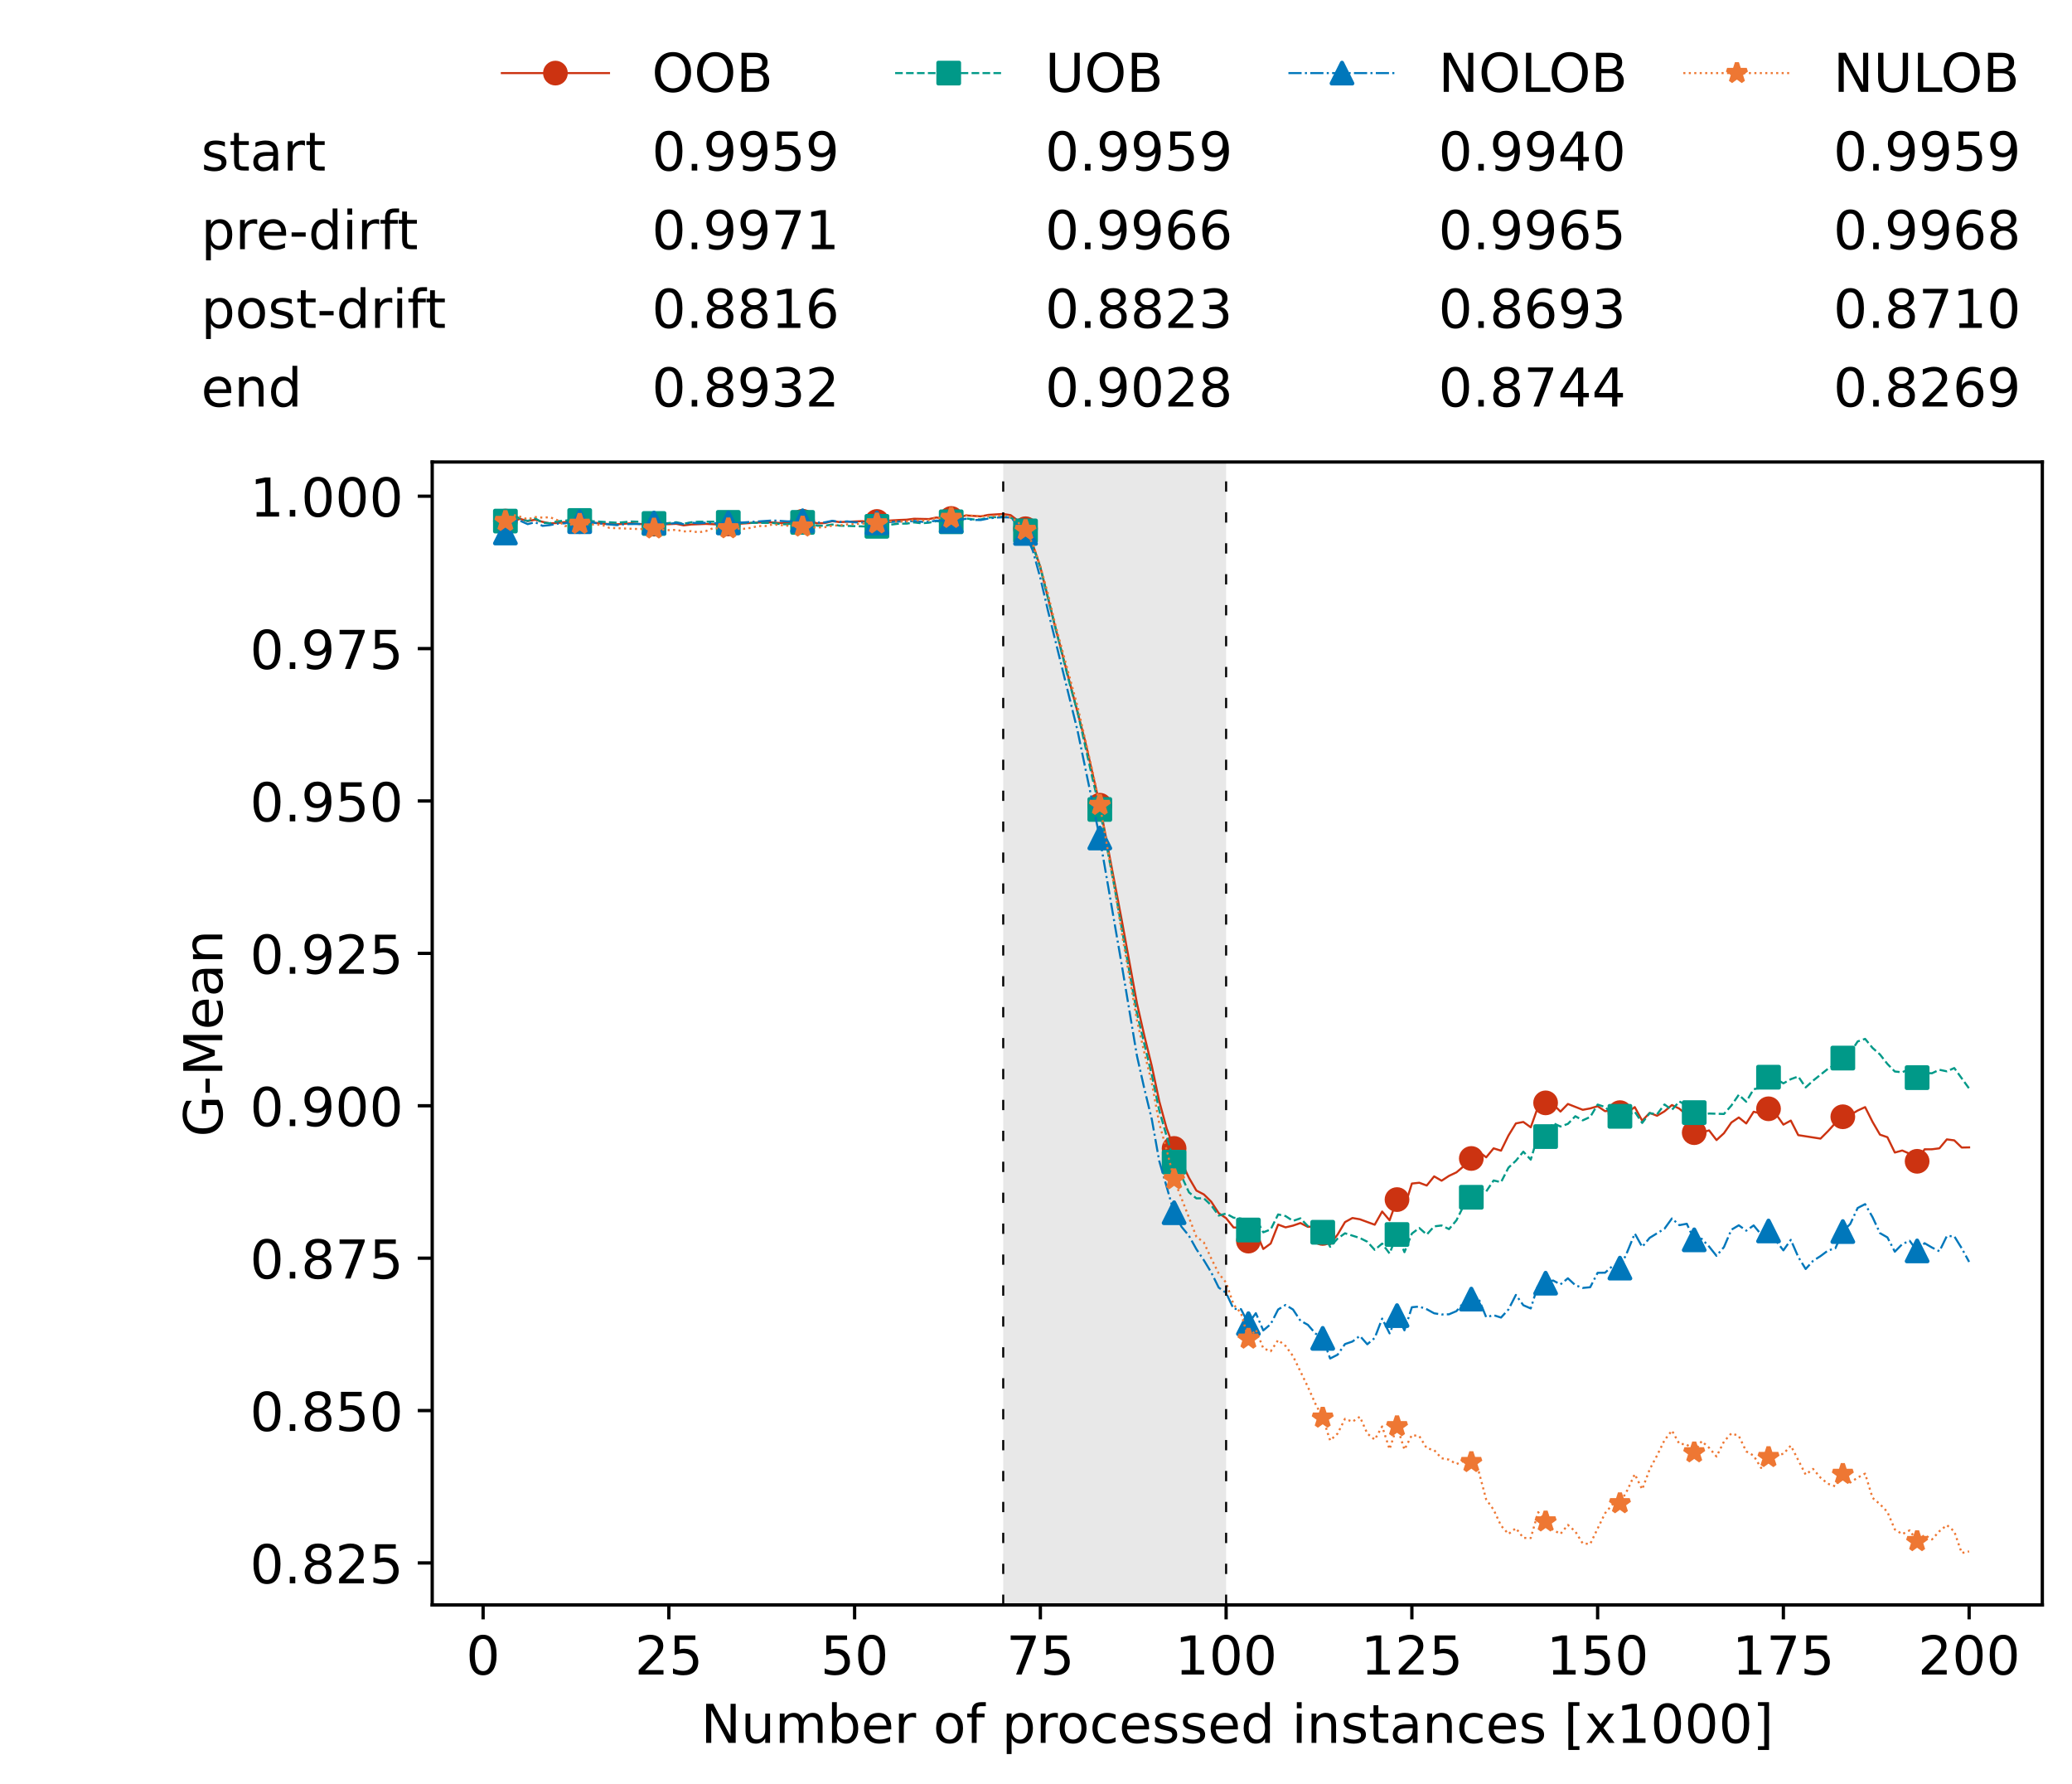 <?xml version="1.0" encoding="utf-8" standalone="no"?>
<!DOCTYPE svg PUBLIC "-//W3C//DTD SVG 1.1//EN"
  "http://www.w3.org/Graphics/SVG/1.1/DTD/svg11.dtd">
<!-- Created with matplotlib (https://matplotlib.org/) -->
<svg height="432.615pt" version="1.1" viewBox="0 0 502.65 432.615" width="502.65pt" xmlns="http://www.w3.org/2000/svg" xmlns:xlink="http://www.w3.org/1999/xlink">
 <defs>
  <style type="text/css">*{stroke-linecap:butt;stroke-linejoin:round;}</style>
 </defs>
 <g id="figure_1">
  <g id="patch_1">
   <path d="M 0 432.615 
L 502.65 432.615 
L 502.65 0 
L 0 0 
z
" style="fill:#ffffff;"/>
  </g>
  <g id="axes_1">
   <g id="patch_2">
    <path d="M 104.85 389.252 
L 495.45 389.252 
L 495.45 112.052 
L 104.85 112.052 
z
" style="fill:#ffffff;"/>
   </g>
   <g id="patch_3">
    <path clip-path="url(#pce49cff9be)" d="M 297.446 389.252 
L 297.446 112.052 
L 243.372 112.052 
L 243.372 389.252 
z
" style="fill:#d3d3d3;opacity:0.5;"/>
   </g>
   <g id="matplotlib.axis_1">
    <g id="xtick_1">
     <g id="line2d_1">
      <defs>
       <path d="M 0 0 
L 0 3.5 
" id="m32d091995b" style="stroke:#000000;stroke-width:0.8;"/>
      </defs>
      <g>
       <use style="stroke:#000000;stroke-width:0.8;" x="117.197" xlink:href="#m32d091995b" y="389.252"/>
      </g>
     </g>
     <g id="text_1">
      <!-- 0 -->
      <g transform="translate(113.061 406.13)scale(0.13 -0.13)">
       <defs>
        <path d="M 31.781 66.406 
Q 24.172 66.406 20.328 58.906 
Q 16.5 51.422 16.5 36.375 
Q 16.5 21.391 20.328 13.891 
Q 24.172 6.391 31.781 6.391 
Q 39.453 6.391 43.281 13.891 
Q 47.125 21.391 47.125 36.375 
Q 47.125 51.422 43.281 58.906 
Q 39.453 66.406 31.781 66.406 
z
M 31.781 74.219 
Q 44.047 74.219 50.516 64.516 
Q 56.984 54.828 56.984 36.375 
Q 56.984 17.969 50.516 8.266 
Q 44.047 -1.422 31.781 -1.422 
Q 19.531 -1.422 13.062 8.266 
Q 6.594 17.969 6.594 36.375 
Q 6.594 54.828 13.062 64.516 
Q 19.531 74.219 31.781 74.219 
z
" id="DejaVuSans-48"/>
       </defs>
       <use xlink:href="#DejaVuSans-48"/>
      </g>
     </g>
    </g>
    <g id="xtick_2">
     <g id="line2d_2">
      <g>
       <use style="stroke:#000000;stroke-width:0.8;" x="162.259" xlink:href="#m32d091995b" y="389.252"/>
      </g>
     </g>
     <g id="text_2">
      <!-- 25 -->
      <g transform="translate(153.988 406.13)scale(0.13 -0.13)">
       <defs>
        <path d="M 19.188 8.297 
L 53.609 8.297 
L 53.609 0 
L 7.328 0 
L 7.328 8.297 
Q 12.938 14.109 22.625 23.891 
Q 32.328 33.688 34.812 36.531 
Q 39.547 41.844 41.422 45.531 
Q 43.312 49.219 43.312 52.781 
Q 43.312 58.594 39.234 62.25 
Q 35.156 65.922 28.609 65.922 
Q 23.969 65.922 18.812 64.312 
Q 13.672 62.703 7.812 59.422 
L 7.812 69.391 
Q 13.766 71.781 18.938 73 
Q 24.125 74.219 28.422 74.219 
Q 39.75 74.219 46.484 68.547 
Q 53.219 62.891 53.219 53.422 
Q 53.219 48.922 51.531 44.891 
Q 49.859 40.875 45.406 35.406 
Q 44.188 33.984 37.641 27.219 
Q 31.109 20.453 19.188 8.297 
z
" id="DejaVuSans-50"/>
        <path d="M 10.797 72.906 
L 49.516 72.906 
L 49.516 64.594 
L 19.828 64.594 
L 19.828 46.734 
Q 21.969 47.469 24.109 47.828 
Q 26.266 48.188 28.422 48.188 
Q 40.625 48.188 47.75 41.5 
Q 54.891 34.812 54.891 23.391 
Q 54.891 11.625 47.562 5.094 
Q 40.234 -1.422 26.906 -1.422 
Q 22.312 -1.422 17.547 -0.641 
Q 12.797 0.141 7.719 1.703 
L 7.719 11.625 
Q 12.109 9.234 16.797 8.062 
Q 21.484 6.891 26.703 6.891 
Q 35.156 6.891 40.078 11.328 
Q 45.016 15.766 45.016 23.391 
Q 45.016 31 40.078 35.438 
Q 35.156 39.891 26.703 39.891 
Q 22.75 39.891 18.812 39.016 
Q 14.891 38.141 10.797 36.281 
z
" id="DejaVuSans-53"/>
       </defs>
       <use xlink:href="#DejaVuSans-50"/>
       <use x="63.623" xlink:href="#DejaVuSans-53"/>
      </g>
     </g>
    </g>
    <g id="xtick_3">
     <g id="line2d_3">
      <g>
       <use style="stroke:#000000;stroke-width:0.8;" x="207.322" xlink:href="#m32d091995b" y="389.252"/>
      </g>
     </g>
     <g id="text_3">
      <!-- 50 -->
      <g transform="translate(199.05 406.13)scale(0.13 -0.13)">
       <use xlink:href="#DejaVuSans-53"/>
       <use x="63.623" xlink:href="#DejaVuSans-48"/>
      </g>
     </g>
    </g>
    <g id="xtick_4">
     <g id="line2d_4">
      <g>
       <use style="stroke:#000000;stroke-width:0.8;" x="252.384" xlink:href="#m32d091995b" y="389.252"/>
      </g>
     </g>
     <g id="text_4">
      <!-- 75 -->
      <g transform="translate(244.113 406.13)scale(0.13 -0.13)">
       <defs>
        <path d="M 8.203 72.906 
L 55.078 72.906 
L 55.078 68.703 
L 28.609 0 
L 18.312 0 
L 43.219 64.594 
L 8.203 64.594 
z
" id="DejaVuSans-55"/>
       </defs>
       <use xlink:href="#DejaVuSans-55"/>
       <use x="63.623" xlink:href="#DejaVuSans-53"/>
      </g>
     </g>
    </g>
    <g id="xtick_5">
     <g id="line2d_5">
      <g>
       <use style="stroke:#000000;stroke-width:0.8;" x="297.446" xlink:href="#m32d091995b" y="389.252"/>
      </g>
     </g>
     <g id="text_5">
      <!-- 100 -->
      <g transform="translate(285.039 406.13)scale(0.13 -0.13)">
       <defs>
        <path d="M 12.406 8.297 
L 28.516 8.297 
L 28.516 63.922 
L 10.984 60.406 
L 10.984 69.391 
L 28.422 72.906 
L 38.281 72.906 
L 38.281 8.297 
L 54.391 8.297 
L 54.391 0 
L 12.406 0 
z
" id="DejaVuSans-49"/>
       </defs>
       <use xlink:href="#DejaVuSans-49"/>
       <use x="63.623" xlink:href="#DejaVuSans-48"/>
       <use x="127.246" xlink:href="#DejaVuSans-48"/>
      </g>
     </g>
    </g>
    <g id="xtick_6">
     <g id="line2d_6">
      <g>
       <use style="stroke:#000000;stroke-width:0.8;" x="342.509" xlink:href="#m32d091995b" y="389.252"/>
      </g>
     </g>
     <g id="text_6">
      <!-- 125 -->
      <g transform="translate(330.102 406.13)scale(0.13 -0.13)">
       <use xlink:href="#DejaVuSans-49"/>
       <use x="63.623" xlink:href="#DejaVuSans-50"/>
       <use x="127.246" xlink:href="#DejaVuSans-53"/>
      </g>
     </g>
    </g>
    <g id="xtick_7">
     <g id="line2d_7">
      <g>
       <use style="stroke:#000000;stroke-width:0.8;" x="387.571" xlink:href="#m32d091995b" y="389.252"/>
      </g>
     </g>
     <g id="text_7">
      <!-- 150 -->
      <g transform="translate(375.164 406.13)scale(0.13 -0.13)">
       <use xlink:href="#DejaVuSans-49"/>
       <use x="63.623" xlink:href="#DejaVuSans-53"/>
       <use x="127.246" xlink:href="#DejaVuSans-48"/>
      </g>
     </g>
    </g>
    <g id="xtick_8">
     <g id="line2d_8">
      <g>
       <use style="stroke:#000000;stroke-width:0.8;" x="432.633" xlink:href="#m32d091995b" y="389.252"/>
      </g>
     </g>
     <g id="text_8">
      <!-- 175 -->
      <g transform="translate(420.226 406.13)scale(0.13 -0.13)">
       <use xlink:href="#DejaVuSans-49"/>
       <use x="63.623" xlink:href="#DejaVuSans-55"/>
       <use x="127.246" xlink:href="#DejaVuSans-53"/>
      </g>
     </g>
    </g>
    <g id="xtick_9">
     <g id="line2d_9">
      <g>
       <use style="stroke:#000000;stroke-width:0.8;" x="477.695" xlink:href="#m32d091995b" y="389.252"/>
      </g>
     </g>
     <g id="text_9">
      <!-- 200 -->
      <g transform="translate(465.289 406.13)scale(0.13 -0.13)">
       <use xlink:href="#DejaVuSans-50"/>
       <use x="63.623" xlink:href="#DejaVuSans-48"/>
       <use x="127.246" xlink:href="#DejaVuSans-48"/>
      </g>
     </g>
    </g>
    <g id="text_10">
     <!-- Number of processed instances [x1000] -->
     <g transform="translate(170.025 422.711)scale(0.13 -0.13)">
      <defs>
       <path d="M 9.812 72.906 
L 23.094 72.906 
L 55.422 11.922 
L 55.422 72.906 
L 64.984 72.906 
L 64.984 0 
L 51.703 0 
L 19.391 60.984 
L 19.391 0 
L 9.812 0 
z
" id="DejaVuSans-78"/>
       <path d="M 8.5 21.578 
L 8.5 54.688 
L 17.484 54.688 
L 17.484 21.922 
Q 17.484 14.156 20.5 10.266 
Q 23.531 6.391 29.594 6.391 
Q 36.859 6.391 41.078 11.031 
Q 45.312 15.672 45.312 23.688 
L 45.312 54.688 
L 54.297 54.688 
L 54.297 0 
L 45.312 0 
L 45.312 8.406 
Q 42.047 3.422 37.719 1 
Q 33.406 -1.422 27.688 -1.422 
Q 18.266 -1.422 13.375 4.438 
Q 8.5 10.297 8.5 21.578 
z
M 31.109 56 
z
" id="DejaVuSans-117"/>
       <path d="M 52 44.188 
Q 55.375 50.25 60.062 53.125 
Q 64.75 56 71.094 56 
Q 79.641 56 84.281 50.016 
Q 88.922 44.047 88.922 33.016 
L 88.922 0 
L 79.891 0 
L 79.891 32.719 
Q 79.891 40.578 77.094 44.375 
Q 74.312 48.188 68.609 48.188 
Q 61.625 48.188 57.562 43.547 
Q 53.516 38.922 53.516 30.906 
L 53.516 0 
L 44.484 0 
L 44.484 32.719 
Q 44.484 40.625 41.703 44.406 
Q 38.922 48.188 33.109 48.188 
Q 26.219 48.188 22.156 43.531 
Q 18.109 38.875 18.109 30.906 
L 18.109 0 
L 9.078 0 
L 9.078 54.688 
L 18.109 54.688 
L 18.109 46.188 
Q 21.188 51.219 25.484 53.609 
Q 29.781 56 35.688 56 
Q 41.656 56 45.828 52.969 
Q 50 49.953 52 44.188 
z
" id="DejaVuSans-109"/>
       <path d="M 48.688 27.297 
Q 48.688 37.203 44.609 42.844 
Q 40.531 48.484 33.406 48.484 
Q 26.266 48.484 22.188 42.844 
Q 18.109 37.203 18.109 27.297 
Q 18.109 17.391 22.188 11.75 
Q 26.266 6.109 33.406 6.109 
Q 40.531 6.109 44.609 11.75 
Q 48.688 17.391 48.688 27.297 
z
M 18.109 46.391 
Q 20.953 51.266 25.266 53.625 
Q 29.594 56 35.594 56 
Q 45.562 56 51.781 48.094 
Q 58.016 40.188 58.016 27.297 
Q 58.016 14.406 51.781 6.484 
Q 45.562 -1.422 35.594 -1.422 
Q 29.594 -1.422 25.266 0.953 
Q 20.953 3.328 18.109 8.203 
L 18.109 0 
L 9.078 0 
L 9.078 75.984 
L 18.109 75.984 
z
" id="DejaVuSans-98"/>
       <path d="M 56.203 29.594 
L 56.203 25.203 
L 14.891 25.203 
Q 15.484 15.922 20.484 11.062 
Q 25.484 6.203 34.422 6.203 
Q 39.594 6.203 44.453 7.469 
Q 49.312 8.734 54.109 11.281 
L 54.109 2.781 
Q 49.266 0.734 44.188 -0.344 
Q 39.109 -1.422 33.891 -1.422 
Q 20.797 -1.422 13.156 6.188 
Q 5.516 13.812 5.516 26.812 
Q 5.516 40.234 12.766 48.109 
Q 20.016 56 32.328 56 
Q 43.359 56 49.781 48.891 
Q 56.203 41.797 56.203 29.594 
z
M 47.219 32.234 
Q 47.125 39.594 43.094 43.984 
Q 39.062 48.391 32.422 48.391 
Q 24.906 48.391 20.391 44.141 
Q 15.875 39.891 15.188 32.172 
z
" id="DejaVuSans-101"/>
       <path d="M 41.109 46.297 
Q 39.594 47.172 37.812 47.578 
Q 36.031 48 33.891 48 
Q 26.266 48 22.188 43.047 
Q 18.109 38.094 18.109 28.812 
L 18.109 0 
L 9.078 0 
L 9.078 54.688 
L 18.109 54.688 
L 18.109 46.188 
Q 20.953 51.172 25.484 53.578 
Q 30.031 56 36.531 56 
Q 37.453 56 38.578 55.875 
Q 39.703 55.766 41.062 55.516 
z
" id="DejaVuSans-114"/>
       <path id="DejaVuSans-32"/>
       <path d="M 30.609 48.391 
Q 23.391 48.391 19.188 42.75 
Q 14.984 37.109 14.984 27.297 
Q 14.984 17.484 19.156 11.844 
Q 23.344 6.203 30.609 6.203 
Q 37.797 6.203 41.984 11.859 
Q 46.188 17.531 46.188 27.297 
Q 46.188 37.016 41.984 42.703 
Q 37.797 48.391 30.609 48.391 
z
M 30.609 56 
Q 42.328 56 49.016 48.375 
Q 55.719 40.766 55.719 27.297 
Q 55.719 13.875 49.016 6.219 
Q 42.328 -1.422 30.609 -1.422 
Q 18.844 -1.422 12.172 6.219 
Q 5.516 13.875 5.516 27.297 
Q 5.516 40.766 12.172 48.375 
Q 18.844 56 30.609 56 
z
" id="DejaVuSans-111"/>
       <path d="M 37.109 75.984 
L 37.109 68.5 
L 28.516 68.5 
Q 23.688 68.5 21.797 66.547 
Q 19.922 64.594 19.922 59.516 
L 19.922 54.688 
L 34.719 54.688 
L 34.719 47.703 
L 19.922 47.703 
L 19.922 0 
L 10.891 0 
L 10.891 47.703 
L 2.297 47.703 
L 2.297 54.688 
L 10.891 54.688 
L 10.891 58.5 
Q 10.891 67.625 15.141 71.797 
Q 19.391 75.984 28.609 75.984 
z
" id="DejaVuSans-102"/>
       <path d="M 18.109 8.203 
L 18.109 -20.797 
L 9.078 -20.797 
L 9.078 54.688 
L 18.109 54.688 
L 18.109 46.391 
Q 20.953 51.266 25.266 53.625 
Q 29.594 56 35.594 56 
Q 45.562 56 51.781 48.094 
Q 58.016 40.188 58.016 27.297 
Q 58.016 14.406 51.781 6.484 
Q 45.562 -1.422 35.594 -1.422 
Q 29.594 -1.422 25.266 0.953 
Q 20.953 3.328 18.109 8.203 
z
M 48.688 27.297 
Q 48.688 37.203 44.609 42.844 
Q 40.531 48.484 33.406 48.484 
Q 26.266 48.484 22.188 42.844 
Q 18.109 37.203 18.109 27.297 
Q 18.109 17.391 22.188 11.75 
Q 26.266 6.109 33.406 6.109 
Q 40.531 6.109 44.609 11.75 
Q 48.688 17.391 48.688 27.297 
z
" id="DejaVuSans-112"/>
       <path d="M 48.781 52.594 
L 48.781 44.188 
Q 44.969 46.297 41.141 47.344 
Q 37.312 48.391 33.406 48.391 
Q 24.656 48.391 19.812 42.844 
Q 14.984 37.312 14.984 27.297 
Q 14.984 17.281 19.812 11.734 
Q 24.656 6.203 33.406 6.203 
Q 37.312 6.203 41.141 7.25 
Q 44.969 8.297 48.781 10.406 
L 48.781 2.094 
Q 45.016 0.344 40.984 -0.531 
Q 36.969 -1.422 32.422 -1.422 
Q 20.062 -1.422 12.781 6.344 
Q 5.516 14.109 5.516 27.297 
Q 5.516 40.672 12.859 48.328 
Q 20.219 56 33.016 56 
Q 37.156 56 41.109 55.141 
Q 45.062 54.297 48.781 52.594 
z
" id="DejaVuSans-99"/>
       <path d="M 44.281 53.078 
L 44.281 44.578 
Q 40.484 46.531 36.375 47.5 
Q 32.281 48.484 27.875 48.484 
Q 21.188 48.484 17.844 46.438 
Q 14.5 44.391 14.5 40.281 
Q 14.5 37.156 16.891 35.375 
Q 19.281 33.594 26.516 31.984 
L 29.594 31.297 
Q 39.156 29.25 43.188 25.516 
Q 47.219 21.781 47.219 15.094 
Q 47.219 7.469 41.188 3.016 
Q 35.156 -1.422 24.609 -1.422 
Q 20.219 -1.422 15.453 -0.562 
Q 10.688 0.297 5.422 2 
L 5.422 11.281 
Q 10.406 8.688 15.234 7.391 
Q 20.062 6.109 24.812 6.109 
Q 31.156 6.109 34.562 8.281 
Q 37.984 10.453 37.984 14.406 
Q 37.984 18.062 35.516 20.016 
Q 33.062 21.969 24.703 23.781 
L 21.578 24.516 
Q 13.234 26.266 9.516 29.906 
Q 5.812 33.547 5.812 39.891 
Q 5.812 47.609 11.281 51.797 
Q 16.75 56 26.812 56 
Q 31.781 56 36.172 55.266 
Q 40.578 54.547 44.281 53.078 
z
" id="DejaVuSans-115"/>
       <path d="M 45.406 46.391 
L 45.406 75.984 
L 54.391 75.984 
L 54.391 0 
L 45.406 0 
L 45.406 8.203 
Q 42.578 3.328 38.25 0.953 
Q 33.938 -1.422 27.875 -1.422 
Q 17.969 -1.422 11.734 6.484 
Q 5.516 14.406 5.516 27.297 
Q 5.516 40.188 11.734 48.094 
Q 17.969 56 27.875 56 
Q 33.938 56 38.25 53.625 
Q 42.578 51.266 45.406 46.391 
z
M 14.797 27.297 
Q 14.797 17.391 18.875 11.75 
Q 22.953 6.109 30.078 6.109 
Q 37.203 6.109 41.297 11.75 
Q 45.406 17.391 45.406 27.297 
Q 45.406 37.203 41.297 42.844 
Q 37.203 48.484 30.078 48.484 
Q 22.953 48.484 18.875 42.844 
Q 14.797 37.203 14.797 27.297 
z
" id="DejaVuSans-100"/>
       <path d="M 9.422 54.688 
L 18.406 54.688 
L 18.406 0 
L 9.422 0 
z
M 9.422 75.984 
L 18.406 75.984 
L 18.406 64.594 
L 9.422 64.594 
z
" id="DejaVuSans-105"/>
       <path d="M 54.891 33.016 
L 54.891 0 
L 45.906 0 
L 45.906 32.719 
Q 45.906 40.484 42.875 44.328 
Q 39.844 48.188 33.797 48.188 
Q 26.516 48.188 22.312 43.547 
Q 18.109 38.922 18.109 30.906 
L 18.109 0 
L 9.078 0 
L 9.078 54.688 
L 18.109 54.688 
L 18.109 46.188 
Q 21.344 51.125 25.703 53.562 
Q 30.078 56 35.797 56 
Q 45.219 56 50.047 50.172 
Q 54.891 44.344 54.891 33.016 
z
" id="DejaVuSans-110"/>
       <path d="M 18.312 70.219 
L 18.312 54.688 
L 36.812 54.688 
L 36.812 47.703 
L 18.312 47.703 
L 18.312 18.016 
Q 18.312 11.328 20.141 9.422 
Q 21.969 7.516 27.594 7.516 
L 36.812 7.516 
L 36.812 0 
L 27.594 0 
Q 17.188 0 13.234 3.875 
Q 9.281 7.766 9.281 18.016 
L 9.281 47.703 
L 2.688 47.703 
L 2.688 54.688 
L 9.281 54.688 
L 9.281 70.219 
z
" id="DejaVuSans-116"/>
       <path d="M 34.281 27.484 
Q 23.391 27.484 19.188 25 
Q 14.984 22.516 14.984 16.5 
Q 14.984 11.719 18.141 8.906 
Q 21.297 6.109 26.703 6.109 
Q 34.188 6.109 38.703 11.406 
Q 43.219 16.703 43.219 25.484 
L 43.219 27.484 
z
M 52.203 31.203 
L 52.203 0 
L 43.219 0 
L 43.219 8.297 
Q 40.141 3.328 35.547 0.953 
Q 30.953 -1.422 24.312 -1.422 
Q 15.922 -1.422 10.953 3.297 
Q 6 8.016 6 15.922 
Q 6 25.141 12.172 29.828 
Q 18.359 34.516 30.609 34.516 
L 43.219 34.516 
L 43.219 35.406 
Q 43.219 41.609 39.141 45 
Q 35.062 48.391 27.688 48.391 
Q 23 48.391 18.547 47.266 
Q 14.109 46.141 10.016 43.891 
L 10.016 52.203 
Q 14.938 54.109 19.578 55.047 
Q 24.219 56 28.609 56 
Q 40.484 56 46.344 49.844 
Q 52.203 43.703 52.203 31.203 
z
" id="DejaVuSans-97"/>
       <path d="M 8.594 75.984 
L 29.297 75.984 
L 29.297 69 
L 17.578 69 
L 17.578 -6.203 
L 29.297 -6.203 
L 29.297 -13.188 
L 8.594 -13.188 
z
" id="DejaVuSans-91"/>
       <path d="M 54.891 54.688 
L 35.109 28.078 
L 55.906 0 
L 45.312 0 
L 29.391 21.484 
L 13.484 0 
L 2.875 0 
L 24.125 28.609 
L 4.688 54.688 
L 15.281 54.688 
L 29.781 35.203 
L 44.281 54.688 
z
" id="DejaVuSans-120"/>
       <path d="M 30.422 75.984 
L 30.422 -13.188 
L 9.719 -13.188 
L 9.719 -6.203 
L 21.391 -6.203 
L 21.391 69 
L 9.719 69 
L 9.719 75.984 
z
" id="DejaVuSans-93"/>
      </defs>
      <use xlink:href="#DejaVuSans-78"/>
      <use x="74.805" xlink:href="#DejaVuSans-117"/>
      <use x="138.184" xlink:href="#DejaVuSans-109"/>
      <use x="235.596" xlink:href="#DejaVuSans-98"/>
      <use x="299.072" xlink:href="#DejaVuSans-101"/>
      <use x="360.596" xlink:href="#DejaVuSans-114"/>
      <use x="401.709" xlink:href="#DejaVuSans-32"/>
      <use x="433.496" xlink:href="#DejaVuSans-111"/>
      <use x="494.678" xlink:href="#DejaVuSans-102"/>
      <use x="529.883" xlink:href="#DejaVuSans-32"/>
      <use x="561.67" xlink:href="#DejaVuSans-112"/>
      <use x="625.146" xlink:href="#DejaVuSans-114"/>
      <use x="664.01" xlink:href="#DejaVuSans-111"/>
      <use x="725.191" xlink:href="#DejaVuSans-99"/>
      <use x="780.172" xlink:href="#DejaVuSans-101"/>
      <use x="841.695" xlink:href="#DejaVuSans-115"/>
      <use x="893.795" xlink:href="#DejaVuSans-115"/>
      <use x="945.895" xlink:href="#DejaVuSans-101"/>
      <use x="1007.418" xlink:href="#DejaVuSans-100"/>
      <use x="1070.895" xlink:href="#DejaVuSans-32"/>
      <use x="1102.682" xlink:href="#DejaVuSans-105"/>
      <use x="1130.465" xlink:href="#DejaVuSans-110"/>
      <use x="1193.844" xlink:href="#DejaVuSans-115"/>
      <use x="1245.943" xlink:href="#DejaVuSans-116"/>
      <use x="1285.152" xlink:href="#DejaVuSans-97"/>
      <use x="1346.432" xlink:href="#DejaVuSans-110"/>
      <use x="1409.811" xlink:href="#DejaVuSans-99"/>
      <use x="1464.791" xlink:href="#DejaVuSans-101"/>
      <use x="1526.314" xlink:href="#DejaVuSans-115"/>
      <use x="1578.414" xlink:href="#DejaVuSans-32"/>
      <use x="1610.201" xlink:href="#DejaVuSans-91"/>
      <use x="1649.215" xlink:href="#DejaVuSans-120"/>
      <use x="1708.395" xlink:href="#DejaVuSans-49"/>
      <use x="1772.018" xlink:href="#DejaVuSans-48"/>
      <use x="1835.641" xlink:href="#DejaVuSans-48"/>
      <use x="1899.264" xlink:href="#DejaVuSans-48"/>
      <use x="1962.887" xlink:href="#DejaVuSans-93"/>
     </g>
    </g>
   </g>
   <g id="matplotlib.axis_2">
    <g id="ytick_1">
     <g id="line2d_10">
      <defs>
       <path d="M 0 0 
L -3.5 0 
" id="mee7c7a0adf" style="stroke:#000000;stroke-width:0.8;"/>
      </defs>
      <g>
       <use style="stroke:#000000;stroke-width:0.8;" x="104.85" xlink:href="#mee7c7a0adf" y="379.069"/>
      </g>
     </g>
     <g id="text_11">
      <!-- 0.825 -->
      <g transform="translate(60.633 384.008)scale(0.13 -0.13)">
       <defs>
        <path d="M 10.688 12.406 
L 21 12.406 
L 21 0 
L 10.688 0 
z
" id="DejaVuSans-46"/>
        <path d="M 31.781 34.625 
Q 24.75 34.625 20.719 30.859 
Q 16.703 27.094 16.703 20.516 
Q 16.703 13.922 20.719 10.156 
Q 24.75 6.391 31.781 6.391 
Q 38.812 6.391 42.859 10.172 
Q 46.922 13.969 46.922 20.516 
Q 46.922 27.094 42.891 30.859 
Q 38.875 34.625 31.781 34.625 
z
M 21.922 38.812 
Q 15.578 40.375 12.031 44.719 
Q 8.5 49.078 8.5 55.328 
Q 8.5 64.062 14.719 69.141 
Q 20.953 74.219 31.781 74.219 
Q 42.672 74.219 48.875 69.141 
Q 55.078 64.062 55.078 55.328 
Q 55.078 49.078 51.531 44.719 
Q 48 40.375 41.703 38.812 
Q 48.828 37.156 52.797 32.312 
Q 56.781 27.484 56.781 20.516 
Q 56.781 9.906 50.312 4.234 
Q 43.844 -1.422 31.781 -1.422 
Q 19.734 -1.422 13.25 4.234 
Q 6.781 9.906 6.781 20.516 
Q 6.781 27.484 10.781 32.312 
Q 14.797 37.156 21.922 38.812 
z
M 18.312 54.391 
Q 18.312 48.734 21.844 45.562 
Q 25.391 42.391 31.781 42.391 
Q 38.141 42.391 41.719 45.562 
Q 45.312 48.734 45.312 54.391 
Q 45.312 60.062 41.719 63.234 
Q 38.141 66.406 31.781 66.406 
Q 25.391 66.406 21.844 63.234 
Q 18.312 60.062 18.312 54.391 
z
" id="DejaVuSans-56"/>
       </defs>
       <use xlink:href="#DejaVuSans-48"/>
       <use x="63.623" xlink:href="#DejaVuSans-46"/>
       <use x="95.41" xlink:href="#DejaVuSans-56"/>
       <use x="159.033" xlink:href="#DejaVuSans-50"/>
       <use x="222.656" xlink:href="#DejaVuSans-53"/>
      </g>
     </g>
    </g>
    <g id="ytick_2">
     <g id="line2d_11">
      <g>
       <use style="stroke:#000000;stroke-width:0.8;" x="104.85" xlink:href="#mee7c7a0adf" y="342.109"/>
      </g>
     </g>
     <g id="text_12">
      <!-- 0.850 -->
      <g transform="translate(60.633 347.048)scale(0.13 -0.13)">
       <use xlink:href="#DejaVuSans-48"/>
       <use x="63.623" xlink:href="#DejaVuSans-46"/>
       <use x="95.41" xlink:href="#DejaVuSans-56"/>
       <use x="159.033" xlink:href="#DejaVuSans-53"/>
       <use x="222.656" xlink:href="#DejaVuSans-48"/>
      </g>
     </g>
    </g>
    <g id="ytick_3">
     <g id="line2d_12">
      <g>
       <use style="stroke:#000000;stroke-width:0.8;" x="104.85" xlink:href="#mee7c7a0adf" y="305.148"/>
      </g>
     </g>
     <g id="text_13">
      <!-- 0.875 -->
      <g transform="translate(60.633 310.087)scale(0.13 -0.13)">
       <use xlink:href="#DejaVuSans-48"/>
       <use x="63.623" xlink:href="#DejaVuSans-46"/>
       <use x="95.41" xlink:href="#DejaVuSans-56"/>
       <use x="159.033" xlink:href="#DejaVuSans-55"/>
       <use x="222.656" xlink:href="#DejaVuSans-53"/>
      </g>
     </g>
    </g>
    <g id="ytick_4">
     <g id="line2d_13">
      <g>
       <use style="stroke:#000000;stroke-width:0.8;" x="104.85" xlink:href="#mee7c7a0adf" y="268.188"/>
      </g>
     </g>
     <g id="text_14">
      <!-- 0.900 -->
      <g transform="translate(60.633 273.127)scale(0.13 -0.13)">
       <defs>
        <path d="M 10.984 1.516 
L 10.984 10.5 
Q 14.703 8.734 18.5 7.812 
Q 22.312 6.891 25.984 6.891 
Q 35.75 6.891 40.891 13.453 
Q 46.047 20.016 46.781 33.406 
Q 43.953 29.203 39.594 26.953 
Q 35.25 24.703 29.984 24.703 
Q 19.047 24.703 12.672 31.312 
Q 6.297 37.938 6.297 49.422 
Q 6.297 60.641 12.938 67.422 
Q 19.578 74.219 30.609 74.219 
Q 43.266 74.219 49.922 64.516 
Q 56.594 54.828 56.594 36.375 
Q 56.594 19.141 48.406 8.859 
Q 40.234 -1.422 26.422 -1.422 
Q 22.703 -1.422 18.891 -0.688 
Q 15.094 0.047 10.984 1.516 
z
M 30.609 32.422 
Q 37.25 32.422 41.125 36.953 
Q 45.016 41.5 45.016 49.422 
Q 45.016 57.281 41.125 61.844 
Q 37.25 66.406 30.609 66.406 
Q 23.969 66.406 20.094 61.844 
Q 16.219 57.281 16.219 49.422 
Q 16.219 41.5 20.094 36.953 
Q 23.969 32.422 30.609 32.422 
z
" id="DejaVuSans-57"/>
       </defs>
       <use xlink:href="#DejaVuSans-48"/>
       <use x="63.623" xlink:href="#DejaVuSans-46"/>
       <use x="95.41" xlink:href="#DejaVuSans-57"/>
       <use x="159.033" xlink:href="#DejaVuSans-48"/>
       <use x="222.656" xlink:href="#DejaVuSans-48"/>
      </g>
     </g>
    </g>
    <g id="ytick_5">
     <g id="line2d_14">
      <g>
       <use style="stroke:#000000;stroke-width:0.8;" x="104.85" xlink:href="#mee7c7a0adf" y="231.227"/>
      </g>
     </g>
     <g id="text_15">
      <!-- 0.925 -->
      <g transform="translate(60.633 236.166)scale(0.13 -0.13)">
       <use xlink:href="#DejaVuSans-48"/>
       <use x="63.623" xlink:href="#DejaVuSans-46"/>
       <use x="95.41" xlink:href="#DejaVuSans-57"/>
       <use x="159.033" xlink:href="#DejaVuSans-50"/>
       <use x="222.656" xlink:href="#DejaVuSans-53"/>
      </g>
     </g>
    </g>
    <g id="ytick_6">
     <g id="line2d_15">
      <g>
       <use style="stroke:#000000;stroke-width:0.8;" x="104.85" xlink:href="#mee7c7a0adf" y="194.267"/>
      </g>
     </g>
     <g id="text_16">
      <!-- 0.950 -->
      <g transform="translate(60.633 199.206)scale(0.13 -0.13)">
       <use xlink:href="#DejaVuSans-48"/>
       <use x="63.623" xlink:href="#DejaVuSans-46"/>
       <use x="95.41" xlink:href="#DejaVuSans-57"/>
       <use x="159.033" xlink:href="#DejaVuSans-53"/>
       <use x="222.656" xlink:href="#DejaVuSans-48"/>
      </g>
     </g>
    </g>
    <g id="ytick_7">
     <g id="line2d_16">
      <g>
       <use style="stroke:#000000;stroke-width:0.8;" x="104.85" xlink:href="#mee7c7a0adf" y="157.307"/>
      </g>
     </g>
     <g id="text_17">
      <!-- 0.975 -->
      <g transform="translate(60.633 162.246)scale(0.13 -0.13)">
       <use xlink:href="#DejaVuSans-48"/>
       <use x="63.623" xlink:href="#DejaVuSans-46"/>
       <use x="95.41" xlink:href="#DejaVuSans-57"/>
       <use x="159.033" xlink:href="#DejaVuSans-55"/>
       <use x="222.656" xlink:href="#DejaVuSans-53"/>
      </g>
     </g>
    </g>
    <g id="ytick_8">
     <g id="line2d_17">
      <g>
       <use style="stroke:#000000;stroke-width:0.8;" x="104.85" xlink:href="#mee7c7a0adf" y="120.346"/>
      </g>
     </g>
     <g id="text_18">
      <!-- 1.000 -->
      <g transform="translate(60.633 125.285)scale(0.13 -0.13)">
       <use xlink:href="#DejaVuSans-49"/>
       <use x="63.623" xlink:href="#DejaVuSans-46"/>
       <use x="95.41" xlink:href="#DejaVuSans-48"/>
       <use x="159.033" xlink:href="#DejaVuSans-48"/>
       <use x="222.656" xlink:href="#DejaVuSans-48"/>
      </g>
     </g>
    </g>
    <g id="text_19">
     <!-- G-Mean -->
     <g transform="translate(53.93 275.744)rotate(-90)scale(0.13 -0.13)">
      <defs>
       <path d="M 59.516 10.406 
L 59.516 29.984 
L 43.406 29.984 
L 43.406 38.094 
L 69.281 38.094 
L 69.281 6.781 
Q 63.578 2.734 56.688 0.656 
Q 49.812 -1.422 42 -1.422 
Q 24.906 -1.422 15.25 8.562 
Q 5.609 18.562 5.609 36.375 
Q 5.609 54.25 15.25 64.234 
Q 24.906 74.219 42 74.219 
Q 49.125 74.219 55.547 72.453 
Q 61.969 70.703 67.391 67.281 
L 67.391 56.781 
Q 61.922 61.422 55.766 63.766 
Q 49.609 66.109 42.828 66.109 
Q 29.438 66.109 22.719 58.641 
Q 16.016 51.172 16.016 36.375 
Q 16.016 21.625 22.719 14.156 
Q 29.438 6.688 42.828 6.688 
Q 48.047 6.688 52.141 7.594 
Q 56.25 8.5 59.516 10.406 
z
" id="DejaVuSans-71"/>
       <path d="M 4.891 31.391 
L 31.203 31.391 
L 31.203 23.391 
L 4.891 23.391 
z
" id="DejaVuSans-45"/>
       <path d="M 9.812 72.906 
L 24.516 72.906 
L 43.109 23.297 
L 61.812 72.906 
L 76.516 72.906 
L 76.516 0 
L 66.891 0 
L 66.891 64.016 
L 48.094 14.016 
L 38.188 14.016 
L 19.391 64.016 
L 19.391 0 
L 9.812 0 
z
" id="DejaVuSans-77"/>
      </defs>
      <use xlink:href="#DejaVuSans-71"/>
      <use x="77.49" xlink:href="#DejaVuSans-45"/>
      <use x="113.574" xlink:href="#DejaVuSans-77"/>
      <use x="199.854" xlink:href="#DejaVuSans-101"/>
      <use x="261.377" xlink:href="#DejaVuSans-97"/>
      <use x="322.656" xlink:href="#DejaVuSans-110"/>
     </g>
    </g>
   </g>
   <g id="line2d_18"/>
   <g id="line2d_19"/>
   <g id="line2d_20"/>
   <g id="line2d_21"/>
   <g id="line2d_22"/>
   <g id="line2d_23">
    <path clip-path="url(#pce49cff9be)" d="M 122.605 126.38 
L 124.407 126.369 
L 126.21 125.846 
L 128.012 126.381 
L 129.815 126.051 
L 131.617 126.567 
L 133.419 126.943 
L 135.222 126.839 
L 138.827 126.414 
L 144.234 126.799 
L 147.839 127.117 
L 149.642 127.158 
L 153.247 126.905 
L 155.049 127.102 
L 162.259 127.13 
L 164.062 127.043 
L 165.864 127.421 
L 167.667 127.203 
L 171.272 127.064 
L 174.877 127.221 
L 176.679 127.075 
L 178.482 127.083 
L 183.889 126.721 
L 187.494 126.709 
L 189.297 126.855 
L 191.099 126.713 
L 192.902 126.415 
L 196.507 126.489 
L 198.309 126.926 
L 200.112 126.854 
L 201.914 126.405 
L 203.717 126.623 
L 209.124 126.4 
L 210.927 126.545 
L 214.532 126.327 
L 218.137 126.113 
L 219.939 126.043 
L 221.742 125.816 
L 225.347 125.893 
L 227.149 125.519 
L 228.952 125.737 
L 230.754 125.745 
L 232.557 125.45 
L 234.359 125.015 
L 237.964 125.237 
L 239.767 124.874 
L 243.372 124.652 
L 245.174 124.939 
L 246.976 126.288 
L 248.779 128.235 
L 250.581 132.134 
L 252.384 137.578 
L 255.989 152.097 
L 263.199 179.571 
L 266.804 195.29 
L 272.211 223.614 
L 275.816 243.345 
L 277.619 251.249 
L 279.421 258.564 
L 281.224 267.072 
L 283.026 273.721 
L 284.829 278.534 
L 286.631 281.874 
L 288.434 285.662 
L 290.236 288.753 
L 292.039 289.682 
L 293.841 291.456 
L 295.644 294.233 
L 297.446 295.451 
L 299.249 297.701 
L 301.051 297.767 
L 302.854 301.014 
L 304.656 298.699 
L 306.459 302.92 
L 308.261 301.599 
L 310.064 297.002 
L 311.866 297.675 
L 313.669 297.255 
L 315.471 296.628 
L 317.274 297.56 
L 319.076 297.403 
L 320.879 299.153 
L 322.681 301.766 
L 324.484 299.434 
L 326.286 296.4 
L 328.089 295.405 
L 329.891 295.717 
L 333.496 297.036 
L 335.299 293.831 
L 337.101 295.964 
L 338.904 290.94 
L 340.706 292.832 
L 342.509 287.05 
L 344.311 286.855 
L 346.114 287.53 
L 347.916 285.309 
L 349.719 286.362 
L 351.521 285.187 
L 353.324 284.336 
L 355.126 282.805 
L 358.731 279.292 
L 360.533 280.694 
L 362.336 278.512 
L 364.138 279.077 
L 365.941 275.4 
L 367.743 272.464 
L 369.546 272.113 
L 371.348 273.408 
L 373.151 268.339 
L 374.953 267.482 
L 376.756 267.799 
L 378.558 269.594 
L 380.361 267.75 
L 383.966 269.166 
L 385.768 268.828 
L 387.571 268.294 
L 389.373 269.499 
L 391.176 269.275 
L 392.978 269.85 
L 394.781 269.844 
L 396.583 268.512 
L 398.386 271.814 
L 400.188 269.923 
L 401.991 270.609 
L 403.793 269.535 
L 405.596 268.008 
L 407.398 268.885 
L 409.201 270.464 
L 411.003 274.71 
L 412.806 274.686 
L 414.608 274.159 
L 416.411 276.503 
L 418.213 274.85 
L 420.016 272.25 
L 421.818 271.026 
L 423.621 272.477 
L 425.423 269.633 
L 427.226 270.08 
L 429.028 268.92 
L 430.831 270.213 
L 432.633 272.758 
L 434.436 271.777 
L 436.238 275.309 
L 441.646 276.153 
L 443.448 274.351 
L 445.251 272.374 
L 447.053 270.853 
L 448.856 270.424 
L 450.658 269.344 
L 452.461 268.514 
L 454.263 272.091 
L 456.066 275.19 
L 457.868 275.81 
L 459.671 279.528 
L 461.473 279.036 
L 463.276 279.825 
L 465.078 281.657 
L 466.881 278.752 
L 468.683 278.737 
L 470.485 278.506 
L 472.288 276.335 
L 474.09 276.576 
L 475.893 278.316 
L 477.695 278.278 
L 477.695 278.278 
" style="fill:none;stroke:#cc3311;stroke-linecap:square;stroke-width:0.5;"/>
    <defs>
     <path d="M 0 2.5 
C 0.663 2.5 1.299 2.237 1.768 1.768 
C 2.237 1.299 2.5 0.663 2.5 0 
C 2.5 -0.663 2.237 -1.299 1.768 -1.768 
C 1.299 -2.237 0.663 -2.5 0 -2.5 
C -0.663 -2.5 -1.299 -2.237 -1.768 -1.768 
C -2.237 -1.299 -2.5 -0.663 -2.5 0 
C -2.5 0.663 -2.237 1.299 -1.768 1.768 
C -1.299 2.237 -0.663 2.5 0 2.5 
z
" id="md2552ccbf9" style="stroke:#cc3311;"/>
    </defs>
    <g clip-path="url(#pce49cff9be)">
     <use style="fill:#cc3311;stroke:#cc3311;" x="122.605" xlink:href="#md2552ccbf9" y="126.38"/>
     <use style="fill:#cc3311;stroke:#cc3311;" x="140.629" xlink:href="#md2552ccbf9" y="126.517"/>
     <use style="fill:#cc3311;stroke:#cc3311;" x="158.654" xlink:href="#md2552ccbf9" y="127.13"/>
     <use style="fill:#cc3311;stroke:#cc3311;" x="176.679" xlink:href="#md2552ccbf9" y="127.075"/>
     <use style="fill:#cc3311;stroke:#cc3311;" x="194.704" xlink:href="#md2552ccbf9" y="126.415"/>
     <use style="fill:#cc3311;stroke:#cc3311;" x="212.729" xlink:href="#md2552ccbf9" y="126.474"/>
     <use style="fill:#cc3311;stroke:#cc3311;" x="230.754" xlink:href="#md2552ccbf9" y="125.745"/>
     <use style="fill:#cc3311;stroke:#cc3311;" x="248.779" xlink:href="#md2552ccbf9" y="128.235"/>
     <use style="fill:#cc3311;stroke:#cc3311;" x="266.804" xlink:href="#md2552ccbf9" y="195.29"/>
     <use style="fill:#cc3311;stroke:#cc3311;" x="284.829" xlink:href="#md2552ccbf9" y="278.534"/>
     <use style="fill:#cc3311;stroke:#cc3311;" x="302.854" xlink:href="#md2552ccbf9" y="301.014"/>
     <use style="fill:#cc3311;stroke:#cc3311;" x="320.879" xlink:href="#md2552ccbf9" y="299.153"/>
     <use style="fill:#cc3311;stroke:#cc3311;" x="338.904" xlink:href="#md2552ccbf9" y="290.94"/>
     <use style="fill:#cc3311;stroke:#cc3311;" x="356.928" xlink:href="#md2552ccbf9" y="280.969"/>
     <use style="fill:#cc3311;stroke:#cc3311;" x="374.953" xlink:href="#md2552ccbf9" y="267.482"/>
     <use style="fill:#cc3311;stroke:#cc3311;" x="392.978" xlink:href="#md2552ccbf9" y="269.85"/>
     <use style="fill:#cc3311;stroke:#cc3311;" x="411.003" xlink:href="#md2552ccbf9" y="274.71"/>
     <use style="fill:#cc3311;stroke:#cc3311;" x="429.028" xlink:href="#md2552ccbf9" y="268.92"/>
     <use style="fill:#cc3311;stroke:#cc3311;" x="447.053" xlink:href="#md2552ccbf9" y="270.853"/>
     <use style="fill:#cc3311;stroke:#cc3311;" x="465.078" xlink:href="#md2552ccbf9" y="281.657"/>
    </g>
   </g>
   <g id="line2d_24"/>
   <g id="line2d_25"/>
   <g id="line2d_26"/>
   <g id="line2d_27"/>
   <g id="line2d_28">
    <path clip-path="url(#pce49cff9be)" d="M 122.605 126.38 
L 124.407 124.843 
L 126.21 125.815 
L 128.012 126.358 
L 129.815 125.726 
L 131.617 126.776 
L 133.419 126.911 
L 135.222 126.44 
L 138.827 126.1 
L 149.642 126.78 
L 153.247 126.482 
L 155.049 126.54 
L 158.654 126.964 
L 160.457 127.039 
L 164.062 126.658 
L 165.864 127.034 
L 167.667 126.672 
L 169.469 126.525 
L 173.074 126.534 
L 174.877 126.768 
L 176.679 126.694 
L 180.284 126.786 
L 187.494 126.837 
L 189.297 127.13 
L 191.099 127.142 
L 192.902 126.77 
L 194.704 126.695 
L 196.507 126.989 
L 198.309 127.508 
L 200.112 127.508 
L 201.914 127.209 
L 203.717 127.5 
L 210.927 127.717 
L 212.729 127.651 
L 218.137 126.994 
L 219.939 127.001 
L 221.742 126.7 
L 223.544 126.914 
L 225.347 126.775 
L 227.149 126.401 
L 228.952 126.545 
L 230.754 126.555 
L 232.557 126.262 
L 234.359 125.749 
L 236.162 125.973 
L 237.964 125.974 
L 239.767 125.538 
L 243.372 125.314 
L 245.174 125.524 
L 246.976 126.719 
L 248.779 128.762 
L 250.581 132.468 
L 252.384 137.659 
L 257.791 159.183 
L 259.594 166.246 
L 261.396 172.6 
L 265.001 188.675 
L 266.804 196.321 
L 270.409 215.407 
L 274.014 235.884 
L 275.816 245.768 
L 279.421 260.762 
L 281.224 269.331 
L 284.829 281.867 
L 286.631 285.257 
L 288.434 289.181 
L 290.236 290.645 
L 292.039 290.625 
L 293.841 292.33 
L 295.644 294.815 
L 297.446 294.332 
L 299.249 295.332 
L 301.051 295.539 
L 302.854 298.319 
L 304.656 295.524 
L 306.459 298.879 
L 308.261 298.182 
L 310.064 294.546 
L 311.866 294.942 
L 313.669 296.109 
L 315.471 295.49 
L 317.274 297.366 
L 319.076 298.641 
L 320.879 298.866 
L 322.681 302.399 
L 324.484 300.401 
L 326.286 299.115 
L 329.891 300.253 
L 331.694 301.159 
L 333.496 303.138 
L 335.299 301.616 
L 337.101 304.017 
L 338.904 299.411 
L 340.706 303.693 
L 342.509 299.178 
L 344.311 297.831 
L 346.114 299.421 
L 347.916 297.439 
L 349.719 297.221 
L 351.521 298.101 
L 353.324 295.966 
L 355.126 292.314 
L 356.928 290.376 
L 358.731 287.755 
L 360.533 288.98 
L 362.336 286.306 
L 364.138 286.716 
L 365.941 283.198 
L 367.743 281.522 
L 369.546 279.321 
L 371.348 281.252 
L 373.151 275.273 
L 374.953 275.66 
L 376.756 272.389 
L 378.558 273.217 
L 380.361 272.58 
L 382.163 270.719 
L 383.966 271.719 
L 385.768 270.9 
L 387.571 267.894 
L 389.373 268.488 
L 391.176 270.155 
L 392.978 270.749 
L 394.781 270.524 
L 396.583 269.627 
L 398.386 272.353 
L 400.188 269.975 
L 401.991 270.247 
L 403.793 267.874 
L 405.596 269.184 
L 407.398 267.135 
L 409.201 268.168 
L 411.003 269.849 
L 412.806 270.445 
L 414.608 270.066 
L 418.213 270.18 
L 420.016 268.133 
L 421.818 265.519 
L 423.621 267.204 
L 425.423 264.158 
L 427.226 263.856 
L 429.028 261.258 
L 430.831 261.625 
L 432.633 262.753 
L 434.436 261.736 
L 436.238 261.082 
L 438.041 263.732 
L 439.843 262.09 
L 443.448 259.216 
L 445.251 258.186 
L 447.053 256.622 
L 448.856 255.342 
L 450.658 252.582 
L 452.461 251.961 
L 454.263 254.154 
L 456.066 255.746 
L 457.868 258.039 
L 459.671 259.876 
L 461.473 260.066 
L 463.276 259.222 
L 465.078 261.368 
L 466.881 260.249 
L 468.683 260.298 
L 470.485 259.457 
L 472.288 259.836 
L 474.09 259.037 
L 477.695 264.005 
L 477.695 264.005 
" style="fill:none;stroke:#009988;stroke-dasharray:1.85,0.8;stroke-dashoffset:0;stroke-width:0.5;"/>
    <defs>
     <path d="M -2.5 2.5 
L 2.5 2.5 
L 2.5 -2.5 
L -2.5 -2.5 
z
" id="mcad5421057" style="stroke:#009988;stroke-linejoin:miter;"/>
    </defs>
    <g clip-path="url(#pce49cff9be)">
     <use style="fill:#009988;stroke:#009988;stroke-linejoin:miter;" x="122.605" xlink:href="#mcad5421057" y="126.38"/>
     <use style="fill:#009988;stroke:#009988;stroke-linejoin:miter;" x="140.629" xlink:href="#mcad5421057" y="126.231"/>
     <use style="fill:#009988;stroke:#009988;stroke-linejoin:miter;" x="158.654" xlink:href="#mcad5421057" y="126.964"/>
     <use style="fill:#009988;stroke:#009988;stroke-linejoin:miter;" x="176.679" xlink:href="#mcad5421057" y="126.694"/>
     <use style="fill:#009988;stroke:#009988;stroke-linejoin:miter;" x="194.704" xlink:href="#mcad5421057" y="126.695"/>
     <use style="fill:#009988;stroke:#009988;stroke-linejoin:miter;" x="212.729" xlink:href="#mcad5421057" y="127.651"/>
     <use style="fill:#009988;stroke:#009988;stroke-linejoin:miter;" x="230.754" xlink:href="#mcad5421057" y="126.555"/>
     <use style="fill:#009988;stroke:#009988;stroke-linejoin:miter;" x="248.779" xlink:href="#mcad5421057" y="128.762"/>
     <use style="fill:#009988;stroke:#009988;stroke-linejoin:miter;" x="266.804" xlink:href="#mcad5421057" y="196.321"/>
     <use style="fill:#009988;stroke:#009988;stroke-linejoin:miter;" x="284.829" xlink:href="#mcad5421057" y="281.867"/>
     <use style="fill:#009988;stroke:#009988;stroke-linejoin:miter;" x="302.854" xlink:href="#mcad5421057" y="298.319"/>
     <use style="fill:#009988;stroke:#009988;stroke-linejoin:miter;" x="320.879" xlink:href="#mcad5421057" y="298.866"/>
     <use style="fill:#009988;stroke:#009988;stroke-linejoin:miter;" x="338.904" xlink:href="#mcad5421057" y="299.411"/>
     <use style="fill:#009988;stroke:#009988;stroke-linejoin:miter;" x="356.928" xlink:href="#mcad5421057" y="290.376"/>
     <use style="fill:#009988;stroke:#009988;stroke-linejoin:miter;" x="374.953" xlink:href="#mcad5421057" y="275.66"/>
     <use style="fill:#009988;stroke:#009988;stroke-linejoin:miter;" x="392.978" xlink:href="#mcad5421057" y="270.749"/>
     <use style="fill:#009988;stroke:#009988;stroke-linejoin:miter;" x="411.003" xlink:href="#mcad5421057" y="269.849"/>
     <use style="fill:#009988;stroke:#009988;stroke-linejoin:miter;" x="429.028" xlink:href="#mcad5421057" y="261.258"/>
     <use style="fill:#009988;stroke:#009988;stroke-linejoin:miter;" x="447.053" xlink:href="#mcad5421057" y="256.622"/>
     <use style="fill:#009988;stroke:#009988;stroke-linejoin:miter;" x="465.078" xlink:href="#mcad5421057" y="261.368"/>
    </g>
   </g>
   <g id="line2d_29"/>
   <g id="line2d_30"/>
   <g id="line2d_31"/>
   <g id="line2d_32"/>
   <g id="line2d_33">
    <path clip-path="url(#pce49cff9be)" d="M 122.605 129.276 
L 124.407 126.337 
L 126.21 126.311 
L 128.012 127.121 
L 129.815 126.643 
L 131.617 127.54 
L 133.419 127.355 
L 135.222 127.004 
L 137.024 126.916 
L 138.827 126.555 
L 140.629 126.53 
L 144.234 126.831 
L 149.642 127.361 
L 151.444 127.13 
L 160.457 126.985 
L 162.259 127.058 
L 164.062 126.819 
L 165.864 127.116 
L 167.667 126.754 
L 169.469 126.903 
L 171.272 126.767 
L 174.877 126.984 
L 176.679 126.83 
L 178.482 126.829 
L 187.494 126.23 
L 191.099 126.454 
L 194.704 126.302 
L 198.309 126.752 
L 200.112 126.681 
L 201.914 126.31 
L 203.717 126.601 
L 205.519 126.453 
L 207.322 126.678 
L 212.729 126.829 
L 218.137 126.474 
L 219.939 126.557 
L 221.742 126.335 
L 223.544 126.551 
L 225.347 126.562 
L 227.149 126.267 
L 230.754 126.422 
L 232.557 126.054 
L 234.359 125.825 
L 236.162 126.115 
L 237.964 126.117 
L 239.767 125.757 
L 241.569 125.534 
L 243.372 125.458 
L 245.174 125.505 
L 246.976 127.321 
L 248.779 129.377 
L 250.581 133.644 
L 252.384 140.205 
L 254.186 147.947 
L 261.396 177.187 
L 266.804 203.246 
L 272.211 234.507 
L 275.816 256.096 
L 277.619 264.099 
L 279.421 271.48 
L 281.224 281.592 
L 284.829 294.126 
L 286.631 297.536 
L 288.434 299.721 
L 290.236 302.969 
L 292.039 305.631 
L 293.841 308.611 
L 295.644 312.273 
L 297.446 313.577 
L 299.249 317.433 
L 301.051 317.51 
L 302.854 321.032 
L 304.656 318.488 
L 306.459 322.673 
L 308.261 321.149 
L 310.064 317.599 
L 311.866 316.494 
L 313.669 317.6 
L 315.471 320.319 
L 317.274 321.31 
L 319.076 323.382 
L 320.879 324.602 
L 322.681 329.483 
L 324.484 328.57 
L 326.286 325.984 
L 328.089 325.368 
L 329.891 323.994 
L 331.694 326.033 
L 333.496 324.492 
L 335.299 319.805 
L 337.101 323.392 
L 338.904 319.083 
L 340.706 322.657 
L 342.509 317.048 
L 344.311 316.886 
L 346.114 317.531 
L 347.916 318.52 
L 349.719 318.805 
L 351.521 318.76 
L 353.324 317.993 
L 355.126 315.854 
L 356.928 315.073 
L 358.731 315.034 
L 360.533 319.454 
L 362.336 318.977 
L 364.138 319.555 
L 365.941 317.589 
L 367.743 314.059 
L 369.546 316.563 
L 371.348 317.344 
L 373.151 311.6 
L 374.953 311.213 
L 376.756 310.557 
L 378.558 311.51 
L 380.361 310.034 
L 382.163 311.71 
L 383.966 312.366 
L 385.768 312.196 
L 387.571 308.699 
L 389.373 308.67 
L 391.176 307.057 
L 392.978 307.562 
L 394.781 303.588 
L 396.583 299.163 
L 398.386 302.419 
L 400.188 300.223 
L 403.793 298.011 
L 405.596 295.512 
L 407.398 297.146 
L 409.201 296.805 
L 411.003 300.704 
L 412.806 300.445 
L 414.608 302.333 
L 416.411 304.586 
L 418.213 302.467 
L 420.016 298.253 
L 421.818 297.176 
L 423.621 298.479 
L 425.423 297.208 
L 427.226 299.395 
L 429.028 298.555 
L 432.633 303.256 
L 434.436 300.706 
L 436.238 304.84 
L 438.041 307.778 
L 439.843 305.794 
L 441.646 304.646 
L 443.448 303.304 
L 445.251 302.744 
L 447.053 298.693 
L 448.856 296.848 
L 450.658 292.971 
L 452.461 292.042 
L 454.263 295.196 
L 456.066 299.077 
L 457.868 300.107 
L 459.671 303.576 
L 461.473 301.735 
L 463.276 300.938 
L 465.078 303.387 
L 466.881 301.514 
L 468.683 302.566 
L 470.485 303.483 
L 472.288 299.781 
L 474.09 299.828 
L 475.893 302.745 
L 477.695 306.054 
L 477.695 306.054 
" style="fill:none;stroke:#0077bb;stroke-dasharray:3.2,0.8,0.5,0.8;stroke-dashoffset:0;stroke-width:0.5;"/>
    <defs>
     <path d="M 0 -2.5 
L -2.5 2.5 
L 2.5 2.5 
z
" id="m7f5f894fff" style="stroke:#0077bb;stroke-linejoin:miter;"/>
    </defs>
    <g clip-path="url(#pce49cff9be)">
     <use style="fill:#0077bb;stroke:#0077bb;stroke-linejoin:miter;" x="122.605" xlink:href="#m7f5f894fff" y="129.276"/>
     <use style="fill:#0077bb;stroke:#0077bb;stroke-linejoin:miter;" x="140.629" xlink:href="#m7f5f894fff" y="126.53"/>
     <use style="fill:#0077bb;stroke:#0077bb;stroke-linejoin:miter;" x="158.654" xlink:href="#m7f5f894fff" y="126.844"/>
     <use style="fill:#0077bb;stroke:#0077bb;stroke-linejoin:miter;" x="176.679" xlink:href="#m7f5f894fff" y="126.83"/>
     <use style="fill:#0077bb;stroke:#0077bb;stroke-linejoin:miter;" x="194.704" xlink:href="#m7f5f894fff" y="126.302"/>
     <use style="fill:#0077bb;stroke:#0077bb;stroke-linejoin:miter;" x="212.729" xlink:href="#m7f5f894fff" y="126.829"/>
     <use style="fill:#0077bb;stroke:#0077bb;stroke-linejoin:miter;" x="230.754" xlink:href="#m7f5f894fff" y="126.422"/>
     <use style="fill:#0077bb;stroke:#0077bb;stroke-linejoin:miter;" x="248.779" xlink:href="#m7f5f894fff" y="129.377"/>
     <use style="fill:#0077bb;stroke:#0077bb;stroke-linejoin:miter;" x="266.804" xlink:href="#m7f5f894fff" y="203.246"/>
     <use style="fill:#0077bb;stroke:#0077bb;stroke-linejoin:miter;" x="284.829" xlink:href="#m7f5f894fff" y="294.126"/>
     <use style="fill:#0077bb;stroke:#0077bb;stroke-linejoin:miter;" x="302.854" xlink:href="#m7f5f894fff" y="321.032"/>
     <use style="fill:#0077bb;stroke:#0077bb;stroke-linejoin:miter;" x="320.879" xlink:href="#m7f5f894fff" y="324.602"/>
     <use style="fill:#0077bb;stroke:#0077bb;stroke-linejoin:miter;" x="338.904" xlink:href="#m7f5f894fff" y="319.083"/>
     <use style="fill:#0077bb;stroke:#0077bb;stroke-linejoin:miter;" x="356.928" xlink:href="#m7f5f894fff" y="315.073"/>
     <use style="fill:#0077bb;stroke:#0077bb;stroke-linejoin:miter;" x="374.953" xlink:href="#m7f5f894fff" y="311.213"/>
     <use style="fill:#0077bb;stroke:#0077bb;stroke-linejoin:miter;" x="392.978" xlink:href="#m7f5f894fff" y="307.562"/>
     <use style="fill:#0077bb;stroke:#0077bb;stroke-linejoin:miter;" x="411.003" xlink:href="#m7f5f894fff" y="300.704"/>
     <use style="fill:#0077bb;stroke:#0077bb;stroke-linejoin:miter;" x="429.028" xlink:href="#m7f5f894fff" y="298.555"/>
     <use style="fill:#0077bb;stroke:#0077bb;stroke-linejoin:miter;" x="447.053" xlink:href="#m7f5f894fff" y="298.693"/>
     <use style="fill:#0077bb;stroke:#0077bb;stroke-linejoin:miter;" x="465.078" xlink:href="#m7f5f894fff" y="303.387"/>
    </g>
   </g>
   <g id="line2d_34"/>
   <g id="line2d_35"/>
   <g id="line2d_36"/>
   <g id="line2d_37"/>
   <g id="line2d_38">
    <path clip-path="url(#pce49cff9be)" d="M 122.605 126.38 
L 124.407 124.843 
L 126.21 125.328 
L 128.012 125.954 
L 129.815 125.403 
L 131.617 125.546 
L 133.419 125.439 
L 135.222 126.157 
L 137.024 127.622 
L 138.827 127.178 
L 140.629 127.07 
L 146.037 127.302 
L 147.839 128.033 
L 155.049 128.315 
L 158.654 128.203 
L 162.259 128.586 
L 164.062 128.508 
L 165.864 128.89 
L 167.667 128.816 
L 169.469 129.113 
L 171.272 128.793 
L 173.074 128.063 
L 174.877 128.223 
L 178.482 128.162 
L 180.284 128.263 
L 182.087 128.039 
L 183.889 127.591 
L 185.692 127.589 
L 187.494 127.192 
L 191.099 127.5 
L 192.902 127.499 
L 196.507 127.879 
L 198.309 127.935 
L 200.112 127.859 
L 201.914 127.483 
L 203.717 127.409 
L 205.519 127.185 
L 214.532 126.742 
L 216.334 126.427 
L 218.137 126.497 
L 219.939 126.419 
L 221.742 126.117 
L 223.544 126.256 
L 225.347 126.097 
L 227.149 125.638 
L 228.952 125.706 
L 230.754 125.637 
L 232.557 125.417 
L 234.359 124.979 
L 237.964 125.208 
L 243.372 125.065 
L 245.174 125.438 
L 246.976 126.697 
L 248.779 128.557 
L 250.581 132.061 
L 252.384 137.394 
L 254.186 143.865 
L 255.989 151.424 
L 261.396 171.295 
L 265.001 186.948 
L 266.804 195.237 
L 270.409 215.521 
L 272.211 226.733 
L 275.816 247.494 
L 277.619 255.377 
L 279.421 262.65 
L 281.224 272.455 
L 283.026 278.907 
L 284.829 286.034 
L 290.236 299.951 
L 292.039 301.331 
L 293.841 305.231 
L 295.644 308.857 
L 297.446 311.08 
L 299.249 316.379 
L 301.051 318.469 
L 302.854 324.697 
L 304.656 322.48 
L 306.459 327.009 
L 308.261 327.731 
L 310.064 325.005 
L 311.866 326.444 
L 313.669 328.892 
L 317.274 336.355 
L 319.076 340.4 
L 320.879 343.858 
L 322.681 349.361 
L 324.484 347.695 
L 326.286 344.107 
L 328.089 344.812 
L 329.891 343.611 
L 331.694 347.684 
L 333.496 349.168 
L 335.299 345.963 
L 337.101 351.486 
L 338.904 345.925 
L 340.706 351.579 
L 342.509 348.048 
L 344.311 348.306 
L 346.114 351.253 
L 347.916 351.698 
L 349.719 353.677 
L 351.521 354.017 
L 353.324 355.09 
L 355.126 354.32 
L 356.928 354.624 
L 358.731 356.904 
L 360.533 363.652 
L 362.336 366.158 
L 364.138 370.014 
L 365.941 372.048 
L 367.743 370.633 
L 369.546 372.991 
L 371.348 373.023 
L 373.151 366.748 
L 374.953 369.025 
L 376.756 371.044 
L 378.558 372.037 
L 380.361 369.84 
L 382.163 371.443 
L 383.966 374.355 
L 385.768 374.461 
L 389.373 367.014 
L 391.176 364.887 
L 392.978 364.609 
L 394.781 361.414 
L 396.583 357.53 
L 398.386 361.218 
L 400.188 356.389 
L 401.991 352.995 
L 403.793 349.304 
L 405.596 346.954 
L 407.398 350.193 
L 409.201 350.289 
L 411.003 352.265 
L 412.806 349.533 
L 414.608 351.127 
L 416.411 353.258 
L 418.213 349.644 
L 420.016 347.633 
L 421.818 348.248 
L 423.621 352.005 
L 425.423 353.047 
L 427.226 356.026 
L 429.028 353.413 
L 430.831 352.845 
L 432.633 352.622 
L 434.436 350.606 
L 438.041 357.656 
L 439.843 356.265 
L 441.646 358.394 
L 443.448 359.867 
L 445.251 360.49 
L 447.053 357.497 
L 448.856 359.562 
L 450.658 358.373 
L 452.461 357.405 
L 454.263 363.279 
L 456.066 364.823 
L 457.868 366.686 
L 459.671 370.931 
L 461.473 372.084 
L 463.276 371.16 
L 465.078 373.804 
L 466.881 372.272 
L 468.683 373.364 
L 470.485 371.374 
L 472.288 369.887 
L 474.09 371.414 
L 475.893 376.652 
L 477.695 376.266 
L 477.695 376.266 
" style="fill:none;stroke:#ee7733;stroke-dasharray:0.5,0.825;stroke-dashoffset:0;stroke-width:0.5;"/>
    <defs>
     <path d="M 0 -2.5 
L -0.561 -0.773 
L -2.378 -0.773 
L -0.908 0.295 
L -1.469 2.023 
L -0 0.955 
L 1.469 2.023 
L 0.908 0.295 
L 2.378 -0.773 
L 0.561 -0.773 
z
" id="md8c17fb0d5" style="stroke:#ee7733;stroke-linejoin:bevel;"/>
    </defs>
    <g clip-path="url(#pce49cff9be)">
     <use style="fill:#ee7733;stroke:#ee7733;stroke-linejoin:bevel;" x="122.605" xlink:href="#md8c17fb0d5" y="126.38"/>
     <use style="fill:#ee7733;stroke:#ee7733;stroke-linejoin:bevel;" x="140.629" xlink:href="#md8c17fb0d5" y="127.07"/>
     <use style="fill:#ee7733;stroke:#ee7733;stroke-linejoin:bevel;" x="158.654" xlink:href="#md8c17fb0d5" y="128.203"/>
     <use style="fill:#ee7733;stroke:#ee7733;stroke-linejoin:bevel;" x="176.679" xlink:href="#md8c17fb0d5" y="128.154"/>
     <use style="fill:#ee7733;stroke:#ee7733;stroke-linejoin:bevel;" x="194.704" xlink:href="#md8c17fb0d5" y="127.734"/>
     <use style="fill:#ee7733;stroke:#ee7733;stroke-linejoin:bevel;" x="212.729" xlink:href="#md8c17fb0d5" y="126.965"/>
     <use style="fill:#ee7733;stroke:#ee7733;stroke-linejoin:bevel;" x="230.754" xlink:href="#md8c17fb0d5" y="125.637"/>
     <use style="fill:#ee7733;stroke:#ee7733;stroke-linejoin:bevel;" x="248.779" xlink:href="#md8c17fb0d5" y="128.557"/>
     <use style="fill:#ee7733;stroke:#ee7733;stroke-linejoin:bevel;" x="266.804" xlink:href="#md8c17fb0d5" y="195.237"/>
     <use style="fill:#ee7733;stroke:#ee7733;stroke-linejoin:bevel;" x="284.829" xlink:href="#md8c17fb0d5" y="286.034"/>
     <use style="fill:#ee7733;stroke:#ee7733;stroke-linejoin:bevel;" x="302.854" xlink:href="#md8c17fb0d5" y="324.697"/>
     <use style="fill:#ee7733;stroke:#ee7733;stroke-linejoin:bevel;" x="320.879" xlink:href="#md8c17fb0d5" y="343.858"/>
     <use style="fill:#ee7733;stroke:#ee7733;stroke-linejoin:bevel;" x="338.904" xlink:href="#md8c17fb0d5" y="345.925"/>
     <use style="fill:#ee7733;stroke:#ee7733;stroke-linejoin:bevel;" x="356.928" xlink:href="#md8c17fb0d5" y="354.624"/>
     <use style="fill:#ee7733;stroke:#ee7733;stroke-linejoin:bevel;" x="374.953" xlink:href="#md8c17fb0d5" y="369.025"/>
     <use style="fill:#ee7733;stroke:#ee7733;stroke-linejoin:bevel;" x="392.978" xlink:href="#md8c17fb0d5" y="364.609"/>
     <use style="fill:#ee7733;stroke:#ee7733;stroke-linejoin:bevel;" x="411.003" xlink:href="#md8c17fb0d5" y="352.265"/>
     <use style="fill:#ee7733;stroke:#ee7733;stroke-linejoin:bevel;" x="429.028" xlink:href="#md8c17fb0d5" y="353.413"/>
     <use style="fill:#ee7733;stroke:#ee7733;stroke-linejoin:bevel;" x="447.053" xlink:href="#md8c17fb0d5" y="357.497"/>
     <use style="fill:#ee7733;stroke:#ee7733;stroke-linejoin:bevel;" x="465.078" xlink:href="#md8c17fb0d5" y="373.804"/>
    </g>
   </g>
   <g id="line2d_39"/>
   <g id="line2d_40"/>
   <g id="line2d_41"/>
   <g id="line2d_42"/>
   <g id="line2d_43">
    <path clip-path="url(#pce49cff9be)" d="M 243.372 389.252 
L 243.372 112.052 
" style="fill:none;stroke:#000000;stroke-dasharray:2.5,5;stroke-dashoffset:0;stroke-width:0.5;"/>
   </g>
   <g id="line2d_44">
    <path clip-path="url(#pce49cff9be)" d="M 297.446 389.252 
L 297.446 112.052 
" style="fill:none;stroke:#000000;stroke-dasharray:2.5,5;stroke-dashoffset:0;stroke-width:0.5;"/>
   </g>
   <g id="patch_4">
    <path d="M 104.85 389.252 
L 104.85 112.052 
" style="fill:none;stroke:#000000;stroke-linecap:square;stroke-linejoin:miter;stroke-width:0.8;"/>
   </g>
   <g id="patch_5">
    <path d="M 495.45 389.252 
L 495.45 112.052 
" style="fill:none;stroke:#000000;stroke-linecap:square;stroke-linejoin:miter;stroke-width:0.8;"/>
   </g>
   <g id="patch_6">
    <path d="M 104.85 389.252 
L 495.45 389.252 
" style="fill:none;stroke:#000000;stroke-linecap:square;stroke-linejoin:miter;stroke-width:0.8;"/>
   </g>
   <g id="patch_7">
    <path d="M 104.85 112.052 
L 495.45 112.052 
" style="fill:none;stroke:#000000;stroke-linecap:square;stroke-linejoin:miter;stroke-width:0.8;"/>
   </g>
   <g id="legend_1">
    <g id="line2d_45"/>
    <g id="line2d_46"/>
    <g id="text_20">
     <!--   -->
     <g transform="translate(48.8 22.278)scale(0.13 -0.13)">
      <use xlink:href="#DejaVuSans-32"/>
     </g>
    </g>
    <g id="line2d_47"/>
    <g id="line2d_48"/>
    <g id="text_21">
     <!-- start -->
     <g transform="translate(48.8 41.36)scale(0.13 -0.13)">
      <use xlink:href="#DejaVuSans-115"/>
      <use x="52.1" xlink:href="#DejaVuSans-116"/>
      <use x="91.309" xlink:href="#DejaVuSans-97"/>
      <use x="152.588" xlink:href="#DejaVuSans-114"/>
      <use x="193.701" xlink:href="#DejaVuSans-116"/>
     </g>
    </g>
    <g id="line2d_49"/>
    <g id="line2d_50"/>
    <g id="text_22">
     <!-- pre-dirft -->
     <g transform="translate(48.8 60.441)scale(0.13 -0.13)">
      <use xlink:href="#DejaVuSans-112"/>
      <use x="63.477" xlink:href="#DejaVuSans-114"/>
      <use x="102.34" xlink:href="#DejaVuSans-101"/>
      <use x="163.863" xlink:href="#DejaVuSans-45"/>
      <use x="199.947" xlink:href="#DejaVuSans-100"/>
      <use x="263.424" xlink:href="#DejaVuSans-105"/>
      <use x="291.207" xlink:href="#DejaVuSans-114"/>
      <use x="332.32" xlink:href="#DejaVuSans-102"/>
      <use x="365.775" xlink:href="#DejaVuSans-116"/>
     </g>
    </g>
    <g id="line2d_51"/>
    <g id="line2d_52"/>
    <g id="text_23">
     <!-- post-drift -->
     <g transform="translate(48.8 79.523)scale(0.13 -0.13)">
      <use xlink:href="#DejaVuSans-112"/>
      <use x="63.477" xlink:href="#DejaVuSans-111"/>
      <use x="124.658" xlink:href="#DejaVuSans-115"/>
      <use x="176.758" xlink:href="#DejaVuSans-116"/>
      <use x="215.967" xlink:href="#DejaVuSans-45"/>
      <use x="252.051" xlink:href="#DejaVuSans-100"/>
      <use x="315.527" xlink:href="#DejaVuSans-114"/>
      <use x="356.641" xlink:href="#DejaVuSans-105"/>
      <use x="384.424" xlink:href="#DejaVuSans-102"/>
      <use x="417.879" xlink:href="#DejaVuSans-116"/>
     </g>
    </g>
    <g id="line2d_53"/>
    <g id="line2d_54"/>
    <g id="text_24">
     <!-- end -->
     <g transform="translate(48.8 98.604)scale(0.13 -0.13)">
      <use xlink:href="#DejaVuSans-101"/>
      <use x="61.523" xlink:href="#DejaVuSans-110"/>
      <use x="124.902" xlink:href="#DejaVuSans-100"/>
     </g>
    </g>
    <g id="line2d_55">
     <path d="M 121.741 17.728 
L 147.741 17.728 
" style="fill:none;stroke:#cc3311;stroke-linecap:square;stroke-width:0.5;"/>
    </g>
    <g id="line2d_56">
     <g>
      <use style="fill:#cc3311;stroke:#cc3311;" x="134.741" xlink:href="#md2552ccbf9" y="17.728"/>
     </g>
    </g>
    <g id="text_25">
     <!-- OOB -->
     <g transform="translate(158.141 22.278)scale(0.13 -0.13)">
      <defs>
       <path d="M 39.406 66.219 
Q 28.656 66.219 22.328 58.203 
Q 16.016 50.203 16.016 36.375 
Q 16.016 22.609 22.328 14.594 
Q 28.656 6.594 39.406 6.594 
Q 50.141 6.594 56.422 14.594 
Q 62.703 22.609 62.703 36.375 
Q 62.703 50.203 56.422 58.203 
Q 50.141 66.219 39.406 66.219 
z
M 39.406 74.219 
Q 54.734 74.219 63.906 63.938 
Q 73.094 53.656 73.094 36.375 
Q 73.094 19.141 63.906 8.859 
Q 54.734 -1.422 39.406 -1.422 
Q 24.031 -1.422 14.812 8.828 
Q 5.609 19.094 5.609 36.375 
Q 5.609 53.656 14.812 63.938 
Q 24.031 74.219 39.406 74.219 
z
" id="DejaVuSans-79"/>
       <path d="M 19.672 34.812 
L 19.672 8.109 
L 35.5 8.109 
Q 43.453 8.109 47.281 11.406 
Q 51.125 14.703 51.125 21.484 
Q 51.125 28.328 47.281 31.562 
Q 43.453 34.812 35.5 34.812 
z
M 19.672 64.797 
L 19.672 42.828 
L 34.281 42.828 
Q 41.5 42.828 45.031 45.531 
Q 48.578 48.25 48.578 53.812 
Q 48.578 59.328 45.031 62.062 
Q 41.5 64.797 34.281 64.797 
z
M 9.812 72.906 
L 35.016 72.906 
Q 46.297 72.906 52.391 68.219 
Q 58.5 63.531 58.5 54.891 
Q 58.5 48.188 55.375 44.234 
Q 52.25 40.281 46.188 39.312 
Q 53.469 37.75 57.5 32.781 
Q 61.531 27.828 61.531 20.406 
Q 61.531 10.641 54.891 5.312 
Q 48.25 0 35.984 0 
L 9.812 0 
z
" id="DejaVuSans-66"/>
      </defs>
      <use xlink:href="#DejaVuSans-79"/>
      <use x="78.711" xlink:href="#DejaVuSans-79"/>
      <use x="157.422" xlink:href="#DejaVuSans-66"/>
     </g>
    </g>
    <g id="line2d_57"/>
    <g id="line2d_58"/>
    <g id="text_26">
     <!-- 0.9959 -->
     <g transform="translate(158.141 41.36)scale(0.13 -0.13)">
      <use xlink:href="#DejaVuSans-48"/>
      <use x="63.623" xlink:href="#DejaVuSans-46"/>
      <use x="95.41" xlink:href="#DejaVuSans-57"/>
      <use x="159.033" xlink:href="#DejaVuSans-57"/>
      <use x="222.656" xlink:href="#DejaVuSans-53"/>
      <use x="286.279" xlink:href="#DejaVuSans-57"/>
     </g>
    </g>
    <g id="line2d_59"/>
    <g id="line2d_60"/>
    <g id="text_27">
     <!-- 0.9971 -->
     <g transform="translate(158.141 60.441)scale(0.13 -0.13)">
      <use xlink:href="#DejaVuSans-48"/>
      <use x="63.623" xlink:href="#DejaVuSans-46"/>
      <use x="95.41" xlink:href="#DejaVuSans-57"/>
      <use x="159.033" xlink:href="#DejaVuSans-57"/>
      <use x="222.656" xlink:href="#DejaVuSans-55"/>
      <use x="286.279" xlink:href="#DejaVuSans-49"/>
     </g>
    </g>
    <g id="line2d_61"/>
    <g id="line2d_62"/>
    <g id="text_28">
     <!-- 0.8816 -->
     <g transform="translate(158.141 79.523)scale(0.13 -0.13)">
      <defs>
       <path d="M 33.016 40.375 
Q 26.375 40.375 22.484 35.828 
Q 18.609 31.297 18.609 23.391 
Q 18.609 15.531 22.484 10.953 
Q 26.375 6.391 33.016 6.391 
Q 39.656 6.391 43.531 10.953 
Q 47.406 15.531 47.406 23.391 
Q 47.406 31.297 43.531 35.828 
Q 39.656 40.375 33.016 40.375 
z
M 52.594 71.297 
L 52.594 62.312 
Q 48.875 64.062 45.094 64.984 
Q 41.312 65.922 37.594 65.922 
Q 27.828 65.922 22.672 59.328 
Q 17.531 52.734 16.797 39.406 
Q 19.672 43.656 24.016 45.922 
Q 28.375 48.188 33.594 48.188 
Q 44.578 48.188 50.953 41.516 
Q 57.328 34.859 57.328 23.391 
Q 57.328 12.156 50.688 5.359 
Q 44.047 -1.422 33.016 -1.422 
Q 20.359 -1.422 13.672 8.266 
Q 6.984 17.969 6.984 36.375 
Q 6.984 53.656 15.188 63.938 
Q 23.391 74.219 37.203 74.219 
Q 40.922 74.219 44.703 73.484 
Q 48.484 72.75 52.594 71.297 
z
" id="DejaVuSans-54"/>
      </defs>
      <use xlink:href="#DejaVuSans-48"/>
      <use x="63.623" xlink:href="#DejaVuSans-46"/>
      <use x="95.41" xlink:href="#DejaVuSans-56"/>
      <use x="159.033" xlink:href="#DejaVuSans-56"/>
      <use x="222.656" xlink:href="#DejaVuSans-49"/>
      <use x="286.279" xlink:href="#DejaVuSans-54"/>
     </g>
    </g>
    <g id="line2d_63"/>
    <g id="line2d_64"/>
    <g id="text_29">
     <!-- 0.8932 -->
     <g transform="translate(158.141 98.604)scale(0.13 -0.13)">
      <defs>
       <path d="M 40.578 39.312 
Q 47.656 37.797 51.625 33 
Q 55.609 28.219 55.609 21.188 
Q 55.609 10.406 48.188 4.484 
Q 40.766 -1.422 27.094 -1.422 
Q 22.516 -1.422 17.656 -0.516 
Q 12.797 0.391 7.625 2.203 
L 7.625 11.719 
Q 11.719 9.328 16.594 8.109 
Q 21.484 6.891 26.812 6.891 
Q 36.078 6.891 40.938 10.547 
Q 45.797 14.203 45.797 21.188 
Q 45.797 27.641 41.281 31.266 
Q 36.766 34.906 28.719 34.906 
L 20.219 34.906 
L 20.219 43.016 
L 29.109 43.016 
Q 36.375 43.016 40.234 45.922 
Q 44.094 48.828 44.094 54.297 
Q 44.094 59.906 40.109 62.906 
Q 36.141 65.922 28.719 65.922 
Q 24.656 65.922 20.016 65.031 
Q 15.375 64.156 9.812 62.312 
L 9.812 71.094 
Q 15.438 72.656 20.344 73.438 
Q 25.25 74.219 29.594 74.219 
Q 40.828 74.219 47.359 69.109 
Q 53.906 64.016 53.906 55.328 
Q 53.906 49.266 50.438 45.094 
Q 46.969 40.922 40.578 39.312 
z
" id="DejaVuSans-51"/>
      </defs>
      <use xlink:href="#DejaVuSans-48"/>
      <use x="63.623" xlink:href="#DejaVuSans-46"/>
      <use x="95.41" xlink:href="#DejaVuSans-56"/>
      <use x="159.033" xlink:href="#DejaVuSans-57"/>
      <use x="222.656" xlink:href="#DejaVuSans-51"/>
      <use x="286.279" xlink:href="#DejaVuSans-50"/>
     </g>
    </g>
    <g id="line2d_65">
     <path d="M 217.149 17.728 
L 243.149 17.728 
" style="fill:none;stroke:#009988;stroke-dasharray:1.85,0.8;stroke-dashoffset:0;stroke-width:0.5;"/>
    </g>
    <g id="line2d_66">
     <g>
      <use style="fill:#009988;stroke:#009988;stroke-linejoin:miter;" x="230.149" xlink:href="#mcad5421057" y="17.728"/>
     </g>
    </g>
    <g id="text_30">
     <!-- UOB -->
     <g transform="translate(253.549 22.278)scale(0.13 -0.13)">
      <defs>
       <path d="M 8.688 72.906 
L 18.609 72.906 
L 18.609 28.609 
Q 18.609 16.891 22.844 11.734 
Q 27.094 6.594 36.625 6.594 
Q 46.094 6.594 50.344 11.734 
Q 54.594 16.891 54.594 28.609 
L 54.594 72.906 
L 64.5 72.906 
L 64.5 27.391 
Q 64.5 13.141 57.438 5.859 
Q 50.391 -1.422 36.625 -1.422 
Q 22.797 -1.422 15.734 5.859 
Q 8.688 13.141 8.688 27.391 
z
" id="DejaVuSans-85"/>
      </defs>
      <use xlink:href="#DejaVuSans-85"/>
      <use x="73.193" xlink:href="#DejaVuSans-79"/>
      <use x="151.904" xlink:href="#DejaVuSans-66"/>
     </g>
    </g>
    <g id="line2d_67"/>
    <g id="line2d_68"/>
    <g id="text_31">
     <!-- 0.9959 -->
     <g transform="translate(253.549 41.36)scale(0.13 -0.13)">
      <use xlink:href="#DejaVuSans-48"/>
      <use x="63.623" xlink:href="#DejaVuSans-46"/>
      <use x="95.41" xlink:href="#DejaVuSans-57"/>
      <use x="159.033" xlink:href="#DejaVuSans-57"/>
      <use x="222.656" xlink:href="#DejaVuSans-53"/>
      <use x="286.279" xlink:href="#DejaVuSans-57"/>
     </g>
    </g>
    <g id="line2d_69"/>
    <g id="line2d_70"/>
    <g id="text_32">
     <!-- 0.9966 -->
     <g transform="translate(253.549 60.441)scale(0.13 -0.13)">
      <use xlink:href="#DejaVuSans-48"/>
      <use x="63.623" xlink:href="#DejaVuSans-46"/>
      <use x="95.41" xlink:href="#DejaVuSans-57"/>
      <use x="159.033" xlink:href="#DejaVuSans-57"/>
      <use x="222.656" xlink:href="#DejaVuSans-54"/>
      <use x="286.279" xlink:href="#DejaVuSans-54"/>
     </g>
    </g>
    <g id="line2d_71"/>
    <g id="line2d_72"/>
    <g id="text_33">
     <!-- 0.8823 -->
     <g transform="translate(253.549 79.523)scale(0.13 -0.13)">
      <use xlink:href="#DejaVuSans-48"/>
      <use x="63.623" xlink:href="#DejaVuSans-46"/>
      <use x="95.41" xlink:href="#DejaVuSans-56"/>
      <use x="159.033" xlink:href="#DejaVuSans-56"/>
      <use x="222.656" xlink:href="#DejaVuSans-50"/>
      <use x="286.279" xlink:href="#DejaVuSans-51"/>
     </g>
    </g>
    <g id="line2d_73"/>
    <g id="line2d_74"/>
    <g id="text_34">
     <!-- 0.9028 -->
     <g transform="translate(253.549 98.604)scale(0.13 -0.13)">
      <use xlink:href="#DejaVuSans-48"/>
      <use x="63.623" xlink:href="#DejaVuSans-46"/>
      <use x="95.41" xlink:href="#DejaVuSans-57"/>
      <use x="159.033" xlink:href="#DejaVuSans-48"/>
      <use x="222.656" xlink:href="#DejaVuSans-50"/>
      <use x="286.279" xlink:href="#DejaVuSans-56"/>
     </g>
    </g>
    <g id="line2d_75">
     <path d="M 312.558 17.728 
L 338.558 17.728 
" style="fill:none;stroke:#0077bb;stroke-dasharray:3.2,0.8,0.5,0.8;stroke-dashoffset:0;stroke-width:0.5;"/>
    </g>
    <g id="line2d_76">
     <g>
      <use style="fill:#0077bb;stroke:#0077bb;stroke-linejoin:miter;" x="325.558" xlink:href="#m7f5f894fff" y="17.728"/>
     </g>
    </g>
    <g id="text_35">
     <!-- NOLOB -->
     <g transform="translate(348.958 22.278)scale(0.13 -0.13)">
      <defs>
       <path d="M 9.812 72.906 
L 19.672 72.906 
L 19.672 8.297 
L 55.172 8.297 
L 55.172 0 
L 9.812 0 
z
" id="DejaVuSans-76"/>
      </defs>
      <use xlink:href="#DejaVuSans-78"/>
      <use x="74.805" xlink:href="#DejaVuSans-79"/>
      <use x="153.516" xlink:href="#DejaVuSans-76"/>
      <use x="205.604" xlink:href="#DejaVuSans-79"/>
      <use x="284.314" xlink:href="#DejaVuSans-66"/>
     </g>
    </g>
    <g id="line2d_77"/>
    <g id="line2d_78"/>
    <g id="text_36">
     <!-- 0.9940 -->
     <g transform="translate(348.958 41.36)scale(0.13 -0.13)">
      <defs>
       <path d="M 37.797 64.312 
L 12.891 25.391 
L 37.797 25.391 
z
M 35.203 72.906 
L 47.609 72.906 
L 47.609 25.391 
L 58.016 25.391 
L 58.016 17.188 
L 47.609 17.188 
L 47.609 0 
L 37.797 0 
L 37.797 17.188 
L 4.891 17.188 
L 4.891 26.703 
z
" id="DejaVuSans-52"/>
      </defs>
      <use xlink:href="#DejaVuSans-48"/>
      <use x="63.623" xlink:href="#DejaVuSans-46"/>
      <use x="95.41" xlink:href="#DejaVuSans-57"/>
      <use x="159.033" xlink:href="#DejaVuSans-57"/>
      <use x="222.656" xlink:href="#DejaVuSans-52"/>
      <use x="286.279" xlink:href="#DejaVuSans-48"/>
     </g>
    </g>
    <g id="line2d_79"/>
    <g id="line2d_80"/>
    <g id="text_37">
     <!-- 0.9965 -->
     <g transform="translate(348.958 60.441)scale(0.13 -0.13)">
      <use xlink:href="#DejaVuSans-48"/>
      <use x="63.623" xlink:href="#DejaVuSans-46"/>
      <use x="95.41" xlink:href="#DejaVuSans-57"/>
      <use x="159.033" xlink:href="#DejaVuSans-57"/>
      <use x="222.656" xlink:href="#DejaVuSans-54"/>
      <use x="286.279" xlink:href="#DejaVuSans-53"/>
     </g>
    </g>
    <g id="line2d_81"/>
    <g id="line2d_82"/>
    <g id="text_38">
     <!-- 0.8693 -->
     <g transform="translate(348.958 79.523)scale(0.13 -0.13)">
      <use xlink:href="#DejaVuSans-48"/>
      <use x="63.623" xlink:href="#DejaVuSans-46"/>
      <use x="95.41" xlink:href="#DejaVuSans-56"/>
      <use x="159.033" xlink:href="#DejaVuSans-54"/>
      <use x="222.656" xlink:href="#DejaVuSans-57"/>
      <use x="286.279" xlink:href="#DejaVuSans-51"/>
     </g>
    </g>
    <g id="line2d_83"/>
    <g id="line2d_84"/>
    <g id="text_39">
     <!-- 0.8744 -->
     <g transform="translate(348.958 98.604)scale(0.13 -0.13)">
      <use xlink:href="#DejaVuSans-48"/>
      <use x="63.623" xlink:href="#DejaVuSans-46"/>
      <use x="95.41" xlink:href="#DejaVuSans-56"/>
      <use x="159.033" xlink:href="#DejaVuSans-55"/>
      <use x="222.656" xlink:href="#DejaVuSans-52"/>
      <use x="286.279" xlink:href="#DejaVuSans-52"/>
     </g>
    </g>
    <g id="line2d_85">
     <path d="M 408.362 17.728 
L 434.362 17.728 
" style="fill:none;stroke:#ee7733;stroke-dasharray:0.5,0.825;stroke-dashoffset:0;stroke-width:0.5;"/>
    </g>
    <g id="line2d_86">
     <g>
      <use style="fill:#ee7733;stroke:#ee7733;stroke-linejoin:bevel;" x="421.362" xlink:href="#md8c17fb0d5" y="17.728"/>
     </g>
    </g>
    <g id="text_40">
     <!-- NULOB -->
     <g transform="translate(444.762 22.278)scale(0.13 -0.13)">
      <use xlink:href="#DejaVuSans-78"/>
      <use x="74.805" xlink:href="#DejaVuSans-85"/>
      <use x="147.998" xlink:href="#DejaVuSans-76"/>
      <use x="200.086" xlink:href="#DejaVuSans-79"/>
      <use x="278.797" xlink:href="#DejaVuSans-66"/>
     </g>
    </g>
    <g id="line2d_87"/>
    <g id="line2d_88"/>
    <g id="text_41">
     <!-- 0.9959 -->
     <g transform="translate(444.762 41.36)scale(0.13 -0.13)">
      <use xlink:href="#DejaVuSans-48"/>
      <use x="63.623" xlink:href="#DejaVuSans-46"/>
      <use x="95.41" xlink:href="#DejaVuSans-57"/>
      <use x="159.033" xlink:href="#DejaVuSans-57"/>
      <use x="222.656" xlink:href="#DejaVuSans-53"/>
      <use x="286.279" xlink:href="#DejaVuSans-57"/>
     </g>
    </g>
    <g id="line2d_89"/>
    <g id="line2d_90"/>
    <g id="text_42">
     <!-- 0.9968 -->
     <g transform="translate(444.762 60.441)scale(0.13 -0.13)">
      <use xlink:href="#DejaVuSans-48"/>
      <use x="63.623" xlink:href="#DejaVuSans-46"/>
      <use x="95.41" xlink:href="#DejaVuSans-57"/>
      <use x="159.033" xlink:href="#DejaVuSans-57"/>
      <use x="222.656" xlink:href="#DejaVuSans-54"/>
      <use x="286.279" xlink:href="#DejaVuSans-56"/>
     </g>
    </g>
    <g id="line2d_91"/>
    <g id="line2d_92"/>
    <g id="text_43">
     <!-- 0.8710 -->
     <g transform="translate(444.762 79.523)scale(0.13 -0.13)">
      <use xlink:href="#DejaVuSans-48"/>
      <use x="63.623" xlink:href="#DejaVuSans-46"/>
      <use x="95.41" xlink:href="#DejaVuSans-56"/>
      <use x="159.033" xlink:href="#DejaVuSans-55"/>
      <use x="222.656" xlink:href="#DejaVuSans-49"/>
      <use x="286.279" xlink:href="#DejaVuSans-48"/>
     </g>
    </g>
    <g id="line2d_93"/>
    <g id="line2d_94"/>
    <g id="text_44">
     <!-- 0.8269 -->
     <g transform="translate(444.762 98.604)scale(0.13 -0.13)">
      <use xlink:href="#DejaVuSans-48"/>
      <use x="63.623" xlink:href="#DejaVuSans-46"/>
      <use x="95.41" xlink:href="#DejaVuSans-56"/>
      <use x="159.033" xlink:href="#DejaVuSans-50"/>
      <use x="222.656" xlink:href="#DejaVuSans-54"/>
      <use x="286.279" xlink:href="#DejaVuSans-57"/>
     </g>
    </g>
   </g>
  </g>
 </g>
 <defs>
  <clipPath id="pce49cff9be">
   <rect height="277.2" width="390.6" x="104.85" y="112.052"/>
  </clipPath>
 </defs>
</svg>
